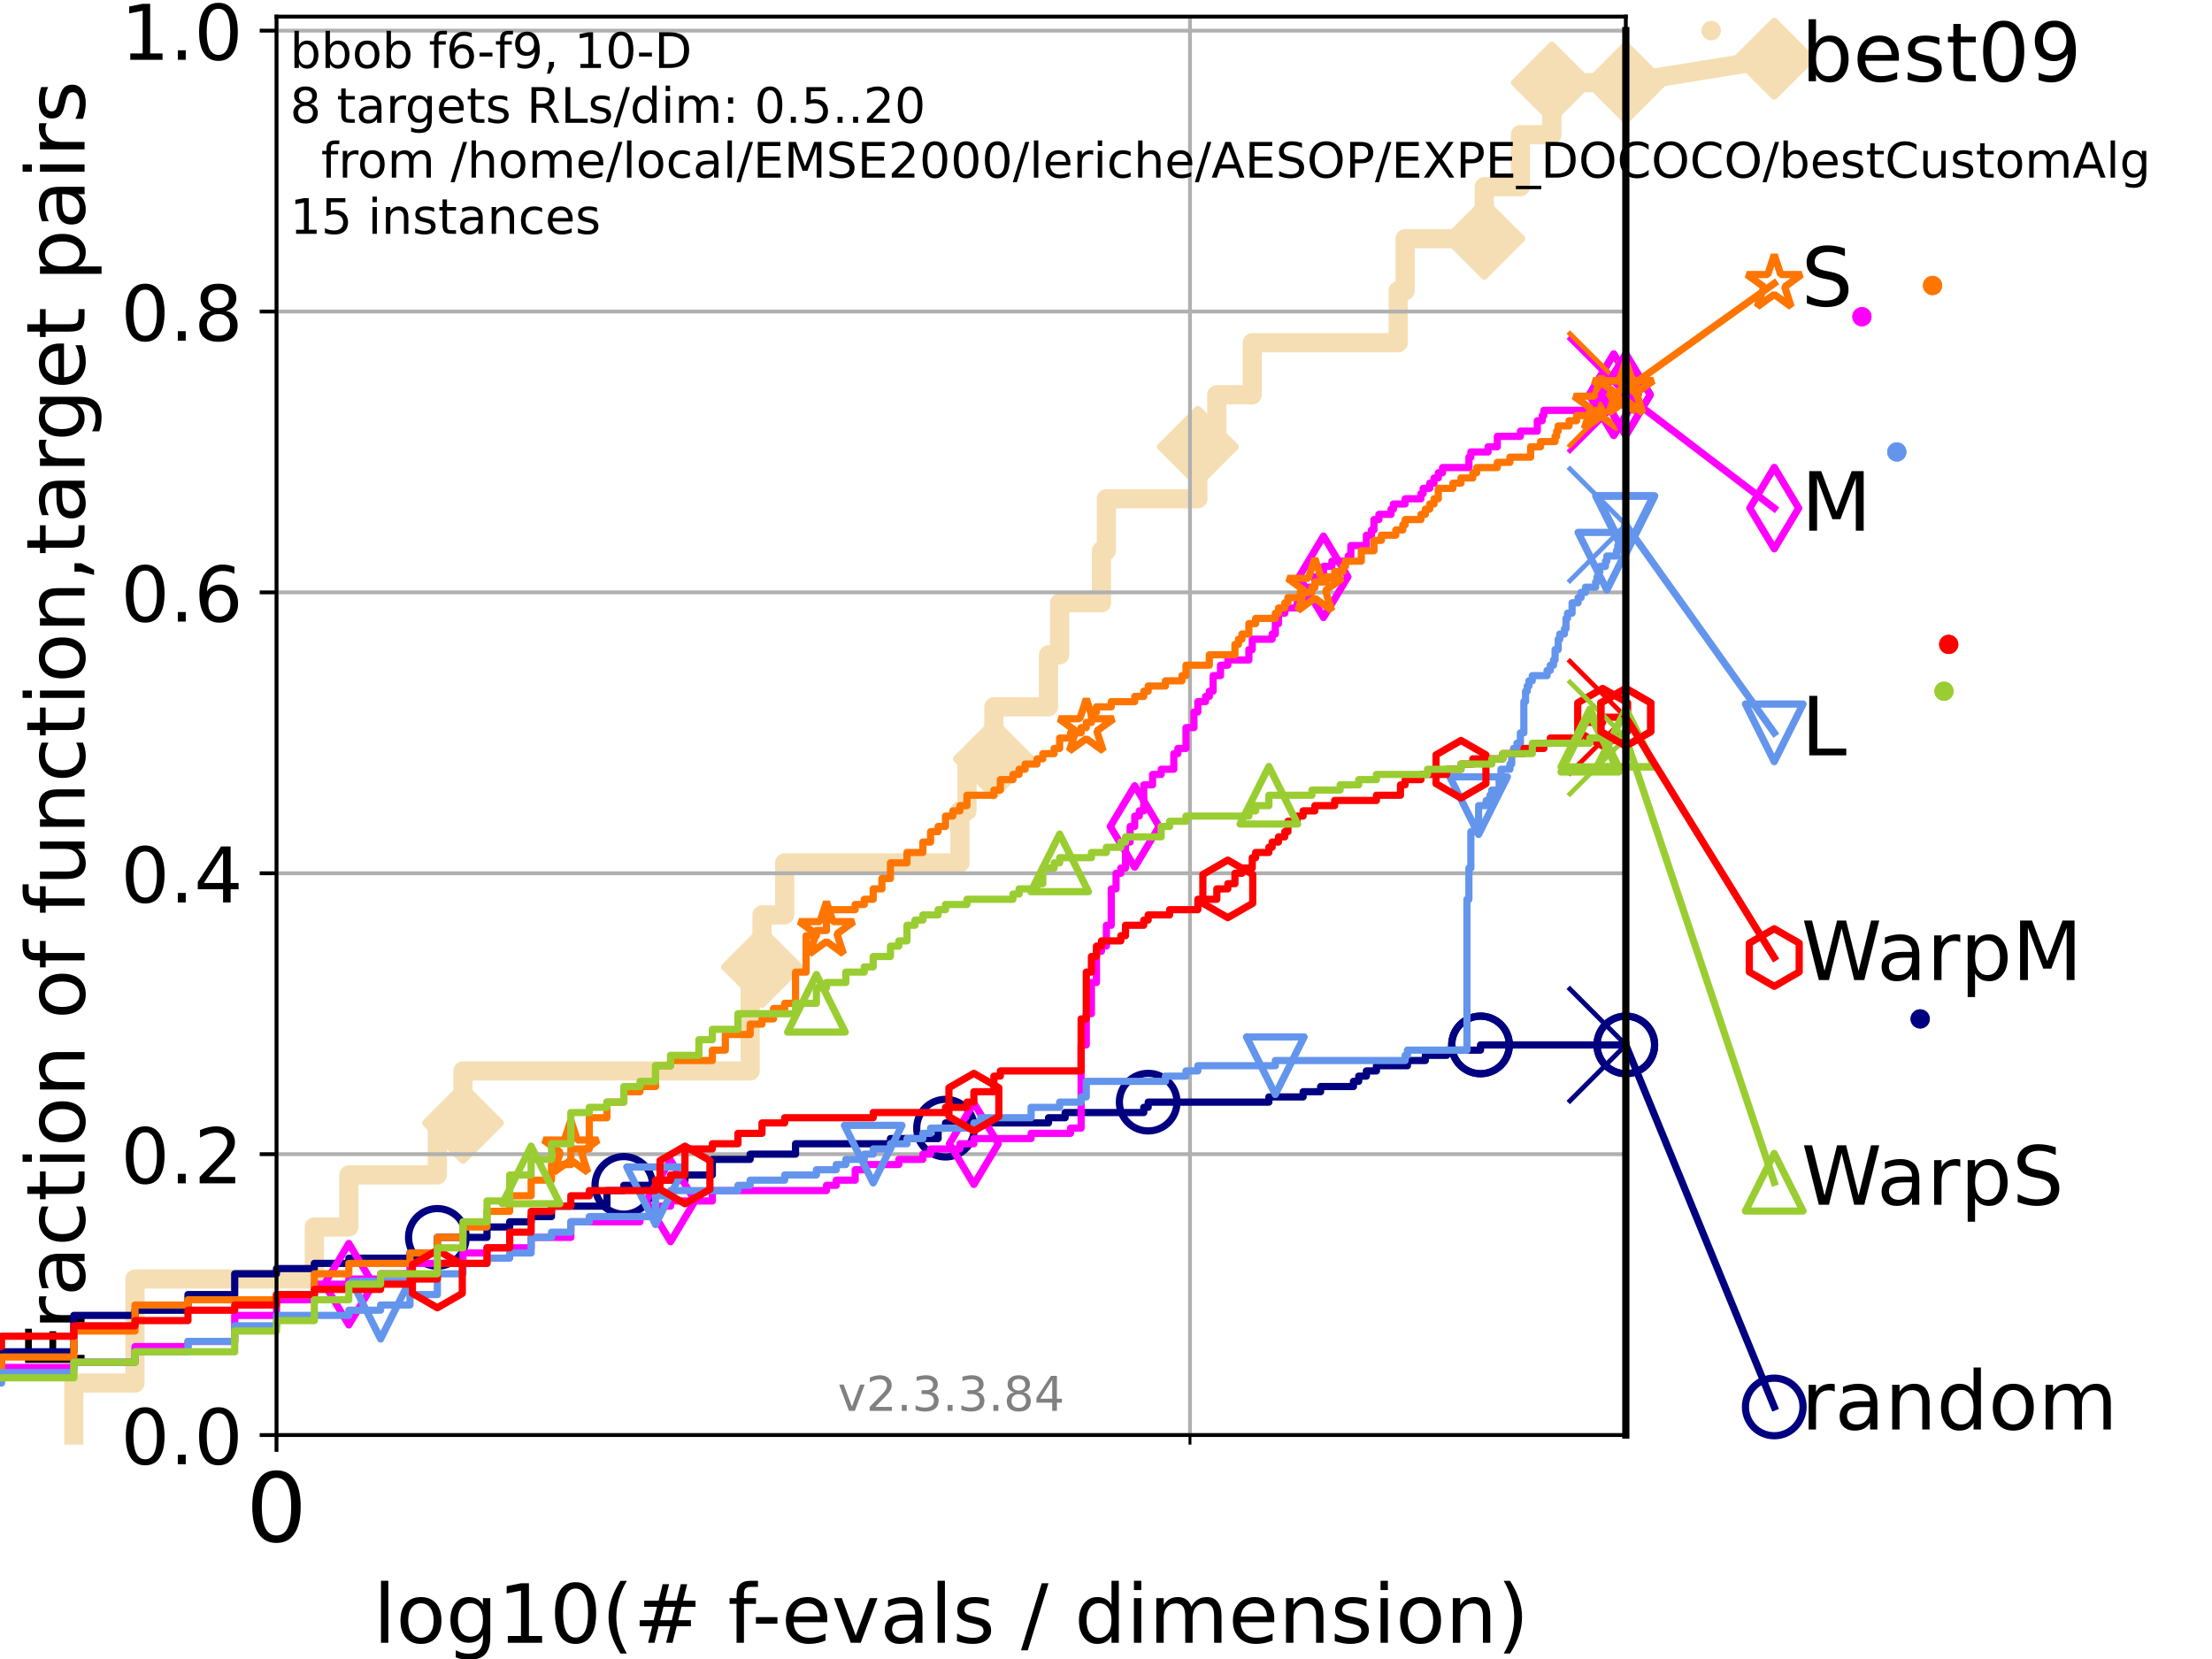 <?xml version="1.0" encoding="utf-8" standalone="no"?>
<!DOCTYPE svg PUBLIC "-//W3C//DTD SVG 1.1//EN"
  "http://www.w3.org/Graphics/SVG/1.1/DTD/svg11.dtd">
<!-- Created with matplotlib (https://matplotlib.org/) -->
<svg height="345.6pt" version="1.1" viewBox="0 0 460.8 345.6" width="460.8pt" xmlns="http://www.w3.org/2000/svg" xmlns:xlink="http://www.w3.org/1999/xlink">
 <defs>
  <style type="text/css">*{stroke-linecap:butt;stroke-linejoin:round;}</style>
 </defs>
 <g id="figure_1">
  <g id="patch_1">
   <path d="M 0 345.6 
L 460.8 345.6 
L 460.8 0 
L 0 0 
z
" style="fill:#ffffff;"/>
  </g>
  <g id="axes_1">
   <g id="patch_2">
    <path d="M 57.6 298.944 
L 338.688 298.944 
L 338.688 3.456 
L 57.6 3.456 
z
" style="fill:#ffffff;"/>
   </g>
   <g id="line2d_1">
    <path d="M 15.383 298.944 
L 15.383 288.108 
L 28.123 288.108 
L 28.123 266.437 
L 65.477 266.437 
L 65.477 255.601 
L 72.668 255.601 
L 72.668 244.766 
L 91.109 244.766 
L 91.109 233.93 
L 96.443 233.93 
L 96.443 223.094 
L 156.27 223.094 
L 156.27 201.423 
L 158.737 201.423 
L 158.737 190.588 
L 163.461 190.588 
L 163.461 179.752 
L 199.976 179.752 
L 199.976 168.916 
L 201.439 168.916 
L 201.439 158.081 
L 207.044 158.081 
L 207.044 147.245 
L 218.417 147.245 
L 218.417 136.409 
L 220.746 136.409 
L 220.746 125.574 
L 229.453 125.574 
L 229.453 114.738 
L 230.48 114.738 
L 230.48 103.902 
L 249.531 103.902 
L 249.531 93.067 
L 253.486 93.067 
L 253.486 82.231 
L 260.87 82.231 
L 260.87 71.395 
L 291.26 71.395 
L 291.26 60.56 
L 292.714 60.56 
L 292.714 49.724 
L 309.211 49.724 
L 309.211 38.889 
L 316.729 38.889 
L 316.729 28.053 
L 323.289 28.053 
L 323.289 17.217 
L 338.688 17.217 
" style="fill:none;stroke:#f5deb3;stroke-linecap:square;stroke-width:4;"/>
   </g>
   <g id="line2d_2">
    <defs>
     <path d="M -0 7.778 
L 7.778 0 
L 0 -7.778 
L -7.778 -0 
z
" id="me130362fa8" style="stroke:#f5deb3;stroke-linejoin:miter;stroke-width:1.5;"/>
    </defs>
    <g>
     <use style="fill:#f5deb3;stroke:#f5deb3;stroke-linejoin:miter;stroke-width:1.5;" x="96.443" xlink:href="#me130362fa8" y="233.93"/>
     <use style="fill:#f5deb3;stroke:#f5deb3;stroke-linejoin:miter;stroke-width:1.5;" x="158.737" xlink:href="#me130362fa8" y="201.423"/>
     <use style="fill:#f5deb3;stroke:#f5deb3;stroke-linejoin:miter;stroke-width:1.5;" x="207.044" xlink:href="#me130362fa8" y="158.081"/>
     <use style="fill:#f5deb3;stroke:#f5deb3;stroke-linejoin:miter;stroke-width:1.5;" x="249.531" xlink:href="#me130362fa8" y="93.067"/>
     <use style="fill:#f5deb3;stroke:#f5deb3;stroke-linejoin:miter;stroke-width:1.5;" x="309.211" xlink:href="#me130362fa8" y="49.724"/>
     <use style="fill:#f5deb3;stroke:#f5deb3;stroke-linejoin:miter;stroke-width:1.5;" x="323.289" xlink:href="#me130362fa8" y="17.217"/>
     <use style="fill:#f5deb3;stroke:#f5deb3;stroke-linejoin:miter;stroke-width:1.5;" x="338.688" xlink:href="#me130362fa8" y="17.217"/>
    </g>
   </g>
   <g id="line2d_3">
    <path style="fill:none;stroke:#f5deb3;stroke-linecap:square;stroke-width:4;"/>
    <g/>
   </g>
   <g id="line2d_4">
    <path d="M 338.688 17.217 
L 369.608 12.233 
" style="fill:none;stroke:#f5deb3;stroke-linecap:square;stroke-width:4;"/>
    <g>
     <use style="fill:#f5deb3;stroke:#f5deb3;stroke-linejoin:miter;stroke-width:1.5;" x="338.688" xlink:href="#me130362fa8" y="17.217"/>
     <use style="fill:#f5deb3;stroke:#f5deb3;stroke-linejoin:miter;stroke-width:1.5;" x="369.608" xlink:href="#me130362fa8" y="12.233"/>
    </g>
   </g>
   <g id="matplotlib.axis_1">
    <g id="xtick_1">
     <g id="line2d_5">
      <path clip-path="url(#p177aab3209)" d="M 57.6 298.944 
L 57.6 3.456 
" style="fill:none;stroke:#b0b0b0;stroke-linecap:square;stroke-width:0.8;"/>
     </g>
     <g id="line2d_6">
      <defs>
       <path d="M 0 0 
L 0 3.5 
" id="m5d512d113d" style="stroke:#000000;stroke-width:0.8;"/>
      </defs>
      <g>
       <use style="stroke:#000000;stroke-width:0.8;" x="57.6" xlink:href="#m5d512d113d" y="298.944"/>
      </g>
     </g>
     <g id="text_1">
      <!-- 0 -->
      <g transform="translate(51.237 321.141)scale(0.2 -0.2)">
       <defs>
        <path d="M 31.781 66.406 
Q 24.172 66.406 20.328 58.906 
Q 16.5 51.422 16.5 36.375 
Q 16.5 21.391 20.328 13.891 
Q 24.172 6.391 31.781 6.391 
Q 39.453 6.391 43.281 13.891 
Q 47.125 21.391 47.125 36.375 
Q 47.125 51.422 43.281 58.906 
Q 39.453 66.406 31.781 66.406 
z
M 31.781 74.219 
Q 44.047 74.219 50.516 64.516 
Q 56.984 54.828 56.984 36.375 
Q 56.984 17.969 50.516 8.266 
Q 44.047 -1.422 31.781 -1.422 
Q 19.531 -1.422 13.062 8.266 
Q 6.594 17.969 6.594 36.375 
Q 6.594 54.828 13.062 64.516 
Q 19.531 74.219 31.781 74.219 
z
" id="DejaVuSans-48"/>
       </defs>
       <use xlink:href="#DejaVuSans-48"/>
      </g>
     </g>
    </g>
    <g id="xtick_2">
     <g id="line2d_7">
      <path clip-path="url(#p177aab3209)" d="M 247.894 298.944 
L 247.894 3.456 
" style="fill:none;stroke:#b0b0b0;stroke-linecap:square;stroke-width:0.8;"/>
     </g>
     <g id="line2d_8">
      <defs>
       <path d="M 0 0 
L 0 2 
" id="m51d9d28421" style="stroke:#000000;stroke-width:0.6;"/>
      </defs>
      <g>
       <use style="stroke:#000000;stroke-width:0.6;" x="247.894" xlink:href="#m51d9d28421" y="298.944"/>
      </g>
     </g>
    </g>
    <g id="text_2">
     <!-- log10(# f-evals / dimension) -->
     <g transform="translate(77.764 342.218)scale(0.17 -0.17)">
      <defs>
       <path d="M 9.422 75.984 
L 18.406 75.984 
L 18.406 0 
L 9.422 0 
z
" id="DejaVuSans-108"/>
       <path d="M 30.609 48.391 
Q 23.391 48.391 19.188 42.75 
Q 14.984 37.109 14.984 27.297 
Q 14.984 17.484 19.156 11.844 
Q 23.344 6.203 30.609 6.203 
Q 37.797 6.203 41.984 11.859 
Q 46.188 17.531 46.188 27.297 
Q 46.188 37.016 41.984 42.703 
Q 37.797 48.391 30.609 48.391 
z
M 30.609 56 
Q 42.328 56 49.016 48.375 
Q 55.719 40.766 55.719 27.297 
Q 55.719 13.875 49.016 6.219 
Q 42.328 -1.422 30.609 -1.422 
Q 18.844 -1.422 12.172 6.219 
Q 5.516 13.875 5.516 27.297 
Q 5.516 40.766 12.172 48.375 
Q 18.844 56 30.609 56 
z
" id="DejaVuSans-111"/>
       <path d="M 45.406 27.984 
Q 45.406 37.75 41.375 43.109 
Q 37.359 48.484 30.078 48.484 
Q 22.859 48.484 18.828 43.109 
Q 14.797 37.75 14.797 27.984 
Q 14.797 18.266 18.828 12.891 
Q 22.859 7.516 30.078 7.516 
Q 37.359 7.516 41.375 12.891 
Q 45.406 18.266 45.406 27.984 
z
M 54.391 6.781 
Q 54.391 -7.172 48.188 -13.984 
Q 42 -20.797 29.203 -20.797 
Q 24.469 -20.797 20.266 -20.094 
Q 16.062 -19.391 12.109 -17.922 
L 12.109 -9.188 
Q 16.062 -11.328 19.922 -12.344 
Q 23.781 -13.375 27.781 -13.375 
Q 36.625 -13.375 41.016 -8.766 
Q 45.406 -4.156 45.406 5.172 
L 45.406 9.625 
Q 42.625 4.781 38.281 2.391 
Q 33.938 0 27.875 0 
Q 17.828 0 11.672 7.656 
Q 5.516 15.328 5.516 27.984 
Q 5.516 40.672 11.672 48.328 
Q 17.828 56 27.875 56 
Q 33.938 56 38.281 53.609 
Q 42.625 51.219 45.406 46.391 
L 45.406 54.688 
L 54.391 54.688 
z
" id="DejaVuSans-103"/>
       <path d="M 12.406 8.297 
L 28.516 8.297 
L 28.516 63.922 
L 10.984 60.406 
L 10.984 69.391 
L 28.422 72.906 
L 38.281 72.906 
L 38.281 8.297 
L 54.391 8.297 
L 54.391 0 
L 12.406 0 
z
" id="DejaVuSans-49"/>
       <path d="M 31 75.875 
Q 24.469 64.656 21.281 53.656 
Q 18.109 42.672 18.109 31.391 
Q 18.109 20.125 21.312 9.062 
Q 24.516 -2 31 -13.188 
L 23.188 -13.188 
Q 15.875 -1.703 12.234 9.375 
Q 8.594 20.453 8.594 31.391 
Q 8.594 42.281 12.203 53.312 
Q 15.828 64.359 23.188 75.875 
z
" id="DejaVuSans-40"/>
       <path d="M 51.125 44 
L 36.922 44 
L 32.812 27.688 
L 47.125 27.688 
z
M 43.797 71.781 
L 38.719 51.516 
L 52.984 51.516 
L 58.109 71.781 
L 65.922 71.781 
L 60.891 51.516 
L 76.125 51.516 
L 76.125 44 
L 58.984 44 
L 54.984 27.688 
L 70.516 27.688 
L 70.516 20.219 
L 53.078 20.219 
L 48 0 
L 40.188 0 
L 45.219 20.219 
L 30.906 20.219 
L 25.875 0 
L 18.016 0 
L 23.094 20.219 
L 7.719 20.219 
L 7.719 27.688 
L 24.906 27.688 
L 29 44 
L 13.281 44 
L 13.281 51.516 
L 30.906 51.516 
L 35.891 71.781 
z
" id="DejaVuSans-35"/>
       <path id="DejaVuSans-32"/>
       <path d="M 37.109 75.984 
L 37.109 68.5 
L 28.516 68.5 
Q 23.688 68.5 21.797 66.547 
Q 19.922 64.594 19.922 59.516 
L 19.922 54.688 
L 34.719 54.688 
L 34.719 47.703 
L 19.922 47.703 
L 19.922 0 
L 10.891 0 
L 10.891 47.703 
L 2.297 47.703 
L 2.297 54.688 
L 10.891 54.688 
L 10.891 58.5 
Q 10.891 67.625 15.141 71.797 
Q 19.391 75.984 28.609 75.984 
z
" id="DejaVuSans-102"/>
       <path d="M 4.891 31.391 
L 31.203 31.391 
L 31.203 23.391 
L 4.891 23.391 
z
" id="DejaVuSans-45"/>
       <path d="M 56.203 29.594 
L 56.203 25.203 
L 14.891 25.203 
Q 15.484 15.922 20.484 11.062 
Q 25.484 6.203 34.422 6.203 
Q 39.594 6.203 44.453 7.469 
Q 49.312 8.734 54.109 11.281 
L 54.109 2.781 
Q 49.266 0.734 44.188 -0.344 
Q 39.109 -1.422 33.891 -1.422 
Q 20.797 -1.422 13.156 6.188 
Q 5.516 13.812 5.516 26.812 
Q 5.516 40.234 12.766 48.109 
Q 20.016 56 32.328 56 
Q 43.359 56 49.781 48.891 
Q 56.203 41.797 56.203 29.594 
z
M 47.219 32.234 
Q 47.125 39.594 43.094 43.984 
Q 39.062 48.391 32.422 48.391 
Q 24.906 48.391 20.391 44.141 
Q 15.875 39.891 15.188 32.172 
z
" id="DejaVuSans-101"/>
       <path d="M 2.984 54.688 
L 12.5 54.688 
L 29.594 8.797 
L 46.688 54.688 
L 56.203 54.688 
L 35.688 0 
L 23.484 0 
z
" id="DejaVuSans-118"/>
       <path d="M 34.281 27.484 
Q 23.391 27.484 19.188 25 
Q 14.984 22.516 14.984 16.5 
Q 14.984 11.719 18.141 8.906 
Q 21.297 6.109 26.703 6.109 
Q 34.188 6.109 38.703 11.406 
Q 43.219 16.703 43.219 25.484 
L 43.219 27.484 
z
M 52.203 31.203 
L 52.203 0 
L 43.219 0 
L 43.219 8.297 
Q 40.141 3.328 35.547 0.953 
Q 30.953 -1.422 24.312 -1.422 
Q 15.922 -1.422 10.953 3.297 
Q 6 8.016 6 15.922 
Q 6 25.141 12.172 29.828 
Q 18.359 34.516 30.609 34.516 
L 43.219 34.516 
L 43.219 35.406 
Q 43.219 41.609 39.141 45 
Q 35.062 48.391 27.688 48.391 
Q 23 48.391 18.547 47.266 
Q 14.109 46.141 10.016 43.891 
L 10.016 52.203 
Q 14.938 54.109 19.578 55.047 
Q 24.219 56 28.609 56 
Q 40.484 56 46.344 49.844 
Q 52.203 43.703 52.203 31.203 
z
" id="DejaVuSans-97"/>
       <path d="M 44.281 53.078 
L 44.281 44.578 
Q 40.484 46.531 36.375 47.5 
Q 32.281 48.484 27.875 48.484 
Q 21.188 48.484 17.844 46.438 
Q 14.5 44.391 14.5 40.281 
Q 14.5 37.156 16.891 35.375 
Q 19.281 33.594 26.516 31.984 
L 29.594 31.297 
Q 39.156 29.25 43.188 25.516 
Q 47.219 21.781 47.219 15.094 
Q 47.219 7.469 41.188 3.016 
Q 35.156 -1.422 24.609 -1.422 
Q 20.219 -1.422 15.453 -0.562 
Q 10.688 0.297 5.422 2 
L 5.422 11.281 
Q 10.406 8.688 15.234 7.391 
Q 20.062 6.109 24.812 6.109 
Q 31.156 6.109 34.562 8.281 
Q 37.984 10.453 37.984 14.406 
Q 37.984 18.062 35.516 20.016 
Q 33.062 21.969 24.703 23.781 
L 21.578 24.516 
Q 13.234 26.266 9.516 29.906 
Q 5.812 33.547 5.812 39.891 
Q 5.812 47.609 11.281 51.797 
Q 16.75 56 26.812 56 
Q 31.781 56 36.172 55.266 
Q 40.578 54.547 44.281 53.078 
z
" id="DejaVuSans-115"/>
       <path d="M 25.391 72.906 
L 33.688 72.906 
L 8.297 -9.281 
L 0 -9.281 
z
" id="DejaVuSans-47"/>
       <path d="M 45.406 46.391 
L 45.406 75.984 
L 54.391 75.984 
L 54.391 0 
L 45.406 0 
L 45.406 8.203 
Q 42.578 3.328 38.25 0.953 
Q 33.938 -1.422 27.875 -1.422 
Q 17.969 -1.422 11.734 6.484 
Q 5.516 14.406 5.516 27.297 
Q 5.516 40.188 11.734 48.094 
Q 17.969 56 27.875 56 
Q 33.938 56 38.25 53.625 
Q 42.578 51.266 45.406 46.391 
z
M 14.797 27.297 
Q 14.797 17.391 18.875 11.75 
Q 22.953 6.109 30.078 6.109 
Q 37.203 6.109 41.297 11.75 
Q 45.406 17.391 45.406 27.297 
Q 45.406 37.203 41.297 42.844 
Q 37.203 48.484 30.078 48.484 
Q 22.953 48.484 18.875 42.844 
Q 14.797 37.203 14.797 27.297 
z
" id="DejaVuSans-100"/>
       <path d="M 9.422 54.688 
L 18.406 54.688 
L 18.406 0 
L 9.422 0 
z
M 9.422 75.984 
L 18.406 75.984 
L 18.406 64.594 
L 9.422 64.594 
z
" id="DejaVuSans-105"/>
       <path d="M 52 44.188 
Q 55.375 50.25 60.062 53.125 
Q 64.75 56 71.094 56 
Q 79.641 56 84.281 50.016 
Q 88.922 44.047 88.922 33.016 
L 88.922 0 
L 79.891 0 
L 79.891 32.719 
Q 79.891 40.578 77.094 44.375 
Q 74.312 48.188 68.609 48.188 
Q 61.625 48.188 57.562 43.547 
Q 53.516 38.922 53.516 30.906 
L 53.516 0 
L 44.484 0 
L 44.484 32.719 
Q 44.484 40.625 41.703 44.406 
Q 38.922 48.188 33.109 48.188 
Q 26.219 48.188 22.156 43.531 
Q 18.109 38.875 18.109 30.906 
L 18.109 0 
L 9.078 0 
L 9.078 54.688 
L 18.109 54.688 
L 18.109 46.188 
Q 21.188 51.219 25.484 53.609 
Q 29.781 56 35.688 56 
Q 41.656 56 45.828 52.969 
Q 50 49.953 52 44.188 
z
" id="DejaVuSans-109"/>
       <path d="M 54.891 33.016 
L 54.891 0 
L 45.906 0 
L 45.906 32.719 
Q 45.906 40.484 42.875 44.328 
Q 39.844 48.188 33.797 48.188 
Q 26.516 48.188 22.312 43.547 
Q 18.109 38.922 18.109 30.906 
L 18.109 0 
L 9.078 0 
L 9.078 54.688 
L 18.109 54.688 
L 18.109 46.188 
Q 21.344 51.125 25.703 53.562 
Q 30.078 56 35.797 56 
Q 45.219 56 50.047 50.172 
Q 54.891 44.344 54.891 33.016 
z
" id="DejaVuSans-110"/>
       <path d="M 8.016 75.875 
L 15.828 75.875 
Q 23.141 64.359 26.781 53.312 
Q 30.422 42.281 30.422 31.391 
Q 30.422 20.453 26.781 9.375 
Q 23.141 -1.703 15.828 -13.188 
L 8.016 -13.188 
Q 14.5 -2 17.703 9.062 
Q 20.906 20.125 20.906 31.391 
Q 20.906 42.672 17.703 53.656 
Q 14.5 64.656 8.016 75.875 
z
" id="DejaVuSans-41"/>
      </defs>
      <use xlink:href="#DejaVuSans-108"/>
      <use x="27.783" xlink:href="#DejaVuSans-111"/>
      <use x="88.965" xlink:href="#DejaVuSans-103"/>
      <use x="152.441" xlink:href="#DejaVuSans-49"/>
      <use x="216.064" xlink:href="#DejaVuSans-48"/>
      <use x="279.688" xlink:href="#DejaVuSans-40"/>
      <use x="318.701" xlink:href="#DejaVuSans-35"/>
      <use x="402.49" xlink:href="#DejaVuSans-32"/>
      <use x="434.277" xlink:href="#DejaVuSans-102"/>
      <use x="463.982" xlink:href="#DejaVuSans-45"/>
      <use x="500.066" xlink:href="#DejaVuSans-101"/>
      <use x="561.59" xlink:href="#DejaVuSans-118"/>
      <use x="620.77" xlink:href="#DejaVuSans-97"/>
      <use x="682.049" xlink:href="#DejaVuSans-108"/>
      <use x="709.832" xlink:href="#DejaVuSans-115"/>
      <use x="761.932" xlink:href="#DejaVuSans-32"/>
      <use x="793.719" xlink:href="#DejaVuSans-47"/>
      <use x="827.41" xlink:href="#DejaVuSans-32"/>
      <use x="859.197" xlink:href="#DejaVuSans-100"/>
      <use x="922.674" xlink:href="#DejaVuSans-105"/>
      <use x="950.457" xlink:href="#DejaVuSans-109"/>
      <use x="1047.869" xlink:href="#DejaVuSans-101"/>
      <use x="1109.393" xlink:href="#DejaVuSans-110"/>
      <use x="1172.771" xlink:href="#DejaVuSans-115"/>
      <use x="1224.871" xlink:href="#DejaVuSans-105"/>
      <use x="1252.654" xlink:href="#DejaVuSans-111"/>
      <use x="1313.836" xlink:href="#DejaVuSans-110"/>
      <use x="1377.215" xlink:href="#DejaVuSans-41"/>
     </g>
    </g>
   </g>
   <g id="matplotlib.axis_2">
    <g id="ytick_1">
     <g id="line2d_9">
      <path clip-path="url(#p177aab3209)" d="M 57.6 298.944 
L 338.688 298.944 
" style="fill:none;stroke:#b0b0b0;stroke-linecap:square;stroke-width:0.8;"/>
     </g>
     <g id="line2d_10">
      <defs>
       <path d="M 0 0 
L -3.5 0 
" id="m37baa850bb" style="stroke:#000000;stroke-width:0.8;"/>
      </defs>
      <g>
       <use style="stroke:#000000;stroke-width:0.8;" x="57.6" xlink:href="#m37baa850bb" y="298.944"/>
      </g>
     </g>
     <g id="text_3">
      <!-- 0.0 -->
      <g transform="translate(25.155 305.023)scale(0.16 -0.16)">
       <defs>
        <path d="M 10.688 12.406 
L 21 12.406 
L 21 0 
L 10.688 0 
z
" id="DejaVuSans-46"/>
       </defs>
       <use xlink:href="#DejaVuSans-48"/>
       <use x="63.623" xlink:href="#DejaVuSans-46"/>
       <use x="95.41" xlink:href="#DejaVuSans-48"/>
      </g>
     </g>
    </g>
    <g id="ytick_2">
     <g id="line2d_11">
      <path clip-path="url(#p177aab3209)" d="M 57.6 240.432 
L 338.688 240.432 
" style="fill:none;stroke:#b0b0b0;stroke-linecap:square;stroke-width:0.8;"/>
     </g>
     <g id="line2d_12">
      <g>
       <use style="stroke:#000000;stroke-width:0.8;" x="57.6" xlink:href="#m37baa850bb" y="240.432"/>
      </g>
     </g>
     <g id="text_4">
      <!-- 0.2 -->
      <g transform="translate(25.155 246.51)scale(0.16 -0.16)">
       <defs>
        <path d="M 19.188 8.297 
L 53.609 8.297 
L 53.609 0 
L 7.328 0 
L 7.328 8.297 
Q 12.938 14.109 22.625 23.891 
Q 32.328 33.688 34.812 36.531 
Q 39.547 41.844 41.422 45.531 
Q 43.312 49.219 43.312 52.781 
Q 43.312 58.594 39.234 62.25 
Q 35.156 65.922 28.609 65.922 
Q 23.969 65.922 18.812 64.312 
Q 13.672 62.703 7.812 59.422 
L 7.812 69.391 
Q 13.766 71.781 18.938 73 
Q 24.125 74.219 28.422 74.219 
Q 39.75 74.219 46.484 68.547 
Q 53.219 62.891 53.219 53.422 
Q 53.219 48.922 51.531 44.891 
Q 49.859 40.875 45.406 35.406 
Q 44.188 33.984 37.641 27.219 
Q 31.109 20.453 19.188 8.297 
z
" id="DejaVuSans-50"/>
       </defs>
       <use xlink:href="#DejaVuSans-48"/>
       <use x="63.623" xlink:href="#DejaVuSans-46"/>
       <use x="95.41" xlink:href="#DejaVuSans-50"/>
      </g>
     </g>
    </g>
    <g id="ytick_3">
     <g id="line2d_13">
      <path clip-path="url(#p177aab3209)" d="M 57.6 181.919 
L 338.688 181.919 
" style="fill:none;stroke:#b0b0b0;stroke-linecap:square;stroke-width:0.8;"/>
     </g>
     <g id="line2d_14">
      <g>
       <use style="stroke:#000000;stroke-width:0.8;" x="57.6" xlink:href="#m37baa850bb" y="181.919"/>
      </g>
     </g>
     <g id="text_5">
      <!-- 0.4 -->
      <g transform="translate(25.155 187.998)scale(0.16 -0.16)">
       <defs>
        <path d="M 37.797 64.312 
L 12.891 25.391 
L 37.797 25.391 
z
M 35.203 72.906 
L 47.609 72.906 
L 47.609 25.391 
L 58.016 25.391 
L 58.016 17.188 
L 47.609 17.188 
L 47.609 0 
L 37.797 0 
L 37.797 17.188 
L 4.891 17.188 
L 4.891 26.703 
z
" id="DejaVuSans-52"/>
       </defs>
       <use xlink:href="#DejaVuSans-48"/>
       <use x="63.623" xlink:href="#DejaVuSans-46"/>
       <use x="95.41" xlink:href="#DejaVuSans-52"/>
      </g>
     </g>
    </g>
    <g id="ytick_4">
     <g id="line2d_15">
      <path clip-path="url(#p177aab3209)" d="M 57.6 123.407 
L 338.688 123.407 
" style="fill:none;stroke:#b0b0b0;stroke-linecap:square;stroke-width:0.8;"/>
     </g>
     <g id="line2d_16">
      <g>
       <use style="stroke:#000000;stroke-width:0.8;" x="57.6" xlink:href="#m37baa850bb" y="123.407"/>
      </g>
     </g>
     <g id="text_6">
      <!-- 0.6 -->
      <g transform="translate(25.155 129.485)scale(0.16 -0.16)">
       <defs>
        <path d="M 33.016 40.375 
Q 26.375 40.375 22.484 35.828 
Q 18.609 31.297 18.609 23.391 
Q 18.609 15.531 22.484 10.953 
Q 26.375 6.391 33.016 6.391 
Q 39.656 6.391 43.531 10.953 
Q 47.406 15.531 47.406 23.391 
Q 47.406 31.297 43.531 35.828 
Q 39.656 40.375 33.016 40.375 
z
M 52.594 71.297 
L 52.594 62.312 
Q 48.875 64.062 45.094 64.984 
Q 41.312 65.922 37.594 65.922 
Q 27.828 65.922 22.672 59.328 
Q 17.531 52.734 16.797 39.406 
Q 19.672 43.656 24.016 45.922 
Q 28.375 48.188 33.594 48.188 
Q 44.578 48.188 50.953 41.516 
Q 57.328 34.859 57.328 23.391 
Q 57.328 12.156 50.688 5.359 
Q 44.047 -1.422 33.016 -1.422 
Q 20.359 -1.422 13.672 8.266 
Q 6.984 17.969 6.984 36.375 
Q 6.984 53.656 15.188 63.938 
Q 23.391 74.219 37.203 74.219 
Q 40.922 74.219 44.703 73.484 
Q 48.484 72.75 52.594 71.297 
z
" id="DejaVuSans-54"/>
       </defs>
       <use xlink:href="#DejaVuSans-48"/>
       <use x="63.623" xlink:href="#DejaVuSans-46"/>
       <use x="95.41" xlink:href="#DejaVuSans-54"/>
      </g>
     </g>
    </g>
    <g id="ytick_5">
     <g id="line2d_17">
      <path clip-path="url(#p177aab3209)" d="M 57.6 64.894 
L 338.688 64.894 
" style="fill:none;stroke:#b0b0b0;stroke-linecap:square;stroke-width:0.8;"/>
     </g>
     <g id="line2d_18">
      <g>
       <use style="stroke:#000000;stroke-width:0.8;" x="57.6" xlink:href="#m37baa850bb" y="64.894"/>
      </g>
     </g>
     <g id="text_7">
      <!-- 0.8 -->
      <g transform="translate(25.155 70.973)scale(0.16 -0.16)">
       <defs>
        <path d="M 31.781 34.625 
Q 24.75 34.625 20.719 30.859 
Q 16.703 27.094 16.703 20.516 
Q 16.703 13.922 20.719 10.156 
Q 24.75 6.391 31.781 6.391 
Q 38.812 6.391 42.859 10.172 
Q 46.922 13.969 46.922 20.516 
Q 46.922 27.094 42.891 30.859 
Q 38.875 34.625 31.781 34.625 
z
M 21.922 38.812 
Q 15.578 40.375 12.031 44.719 
Q 8.5 49.078 8.5 55.328 
Q 8.5 64.062 14.719 69.141 
Q 20.953 74.219 31.781 74.219 
Q 42.672 74.219 48.875 69.141 
Q 55.078 64.062 55.078 55.328 
Q 55.078 49.078 51.531 44.719 
Q 48 40.375 41.703 38.812 
Q 48.828 37.156 52.797 32.312 
Q 56.781 27.484 56.781 20.516 
Q 56.781 9.906 50.312 4.234 
Q 43.844 -1.422 31.781 -1.422 
Q 19.734 -1.422 13.25 4.234 
Q 6.781 9.906 6.781 20.516 
Q 6.781 27.484 10.781 32.312 
Q 14.797 37.156 21.922 38.812 
z
M 18.312 54.391 
Q 18.312 48.734 21.844 45.562 
Q 25.391 42.391 31.781 42.391 
Q 38.141 42.391 41.719 45.562 
Q 45.312 48.734 45.312 54.391 
Q 45.312 60.062 41.719 63.234 
Q 38.141 66.406 31.781 66.406 
Q 25.391 66.406 21.844 63.234 
Q 18.312 60.062 18.312 54.391 
z
" id="DejaVuSans-56"/>
       </defs>
       <use xlink:href="#DejaVuSans-48"/>
       <use x="63.623" xlink:href="#DejaVuSans-46"/>
       <use x="95.41" xlink:href="#DejaVuSans-56"/>
      </g>
     </g>
    </g>
    <g id="ytick_6">
     <g id="line2d_19">
      <path clip-path="url(#p177aab3209)" d="M 57.6 6.382 
L 338.688 6.382 
" style="fill:none;stroke:#b0b0b0;stroke-linecap:square;stroke-width:0.8;"/>
     </g>
     <g id="line2d_20">
      <g>
       <use style="stroke:#000000;stroke-width:0.8;" x="57.6" xlink:href="#m37baa850bb" y="6.382"/>
      </g>
     </g>
     <g id="text_8">
      <!-- 1.0 -->
      <g transform="translate(25.155 12.46)scale(0.16 -0.16)">
       <use xlink:href="#DejaVuSans-49"/>
       <use x="63.623" xlink:href="#DejaVuSans-46"/>
       <use x="95.41" xlink:href="#DejaVuSans-48"/>
      </g>
     </g>
    </g>
    <g id="text_9">
     <!-- Fraction of function,target pairs -->
     <g transform="translate(17.62 285.585)rotate(-90)scale(0.17 -0.17)">
      <defs>
       <path d="M 9.812 72.906 
L 51.703 72.906 
L 51.703 64.594 
L 19.672 64.594 
L 19.672 43.109 
L 48.578 43.109 
L 48.578 34.812 
L 19.672 34.812 
L 19.672 0 
L 9.812 0 
z
" id="DejaVuSans-70"/>
       <path d="M 41.109 46.297 
Q 39.594 47.172 37.812 47.578 
Q 36.031 48 33.891 48 
Q 26.266 48 22.188 43.047 
Q 18.109 38.094 18.109 28.812 
L 18.109 0 
L 9.078 0 
L 9.078 54.688 
L 18.109 54.688 
L 18.109 46.188 
Q 20.953 51.172 25.484 53.578 
Q 30.031 56 36.531 56 
Q 37.453 56 38.578 55.875 
Q 39.703 55.766 41.062 55.516 
z
" id="DejaVuSans-114"/>
       <path d="M 48.781 52.594 
L 48.781 44.188 
Q 44.969 46.297 41.141 47.344 
Q 37.312 48.391 33.406 48.391 
Q 24.656 48.391 19.812 42.844 
Q 14.984 37.312 14.984 27.297 
Q 14.984 17.281 19.812 11.734 
Q 24.656 6.203 33.406 6.203 
Q 37.312 6.203 41.141 7.25 
Q 44.969 8.297 48.781 10.406 
L 48.781 2.094 
Q 45.016 0.344 40.984 -0.531 
Q 36.969 -1.422 32.422 -1.422 
Q 20.062 -1.422 12.781 6.344 
Q 5.516 14.109 5.516 27.297 
Q 5.516 40.672 12.859 48.328 
Q 20.219 56 33.016 56 
Q 37.156 56 41.109 55.141 
Q 45.062 54.297 48.781 52.594 
z
" id="DejaVuSans-99"/>
       <path d="M 18.312 70.219 
L 18.312 54.688 
L 36.812 54.688 
L 36.812 47.703 
L 18.312 47.703 
L 18.312 18.016 
Q 18.312 11.328 20.141 9.422 
Q 21.969 7.516 27.594 7.516 
L 36.812 7.516 
L 36.812 0 
L 27.594 0 
Q 17.188 0 13.234 3.875 
Q 9.281 7.766 9.281 18.016 
L 9.281 47.703 
L 2.688 47.703 
L 2.688 54.688 
L 9.281 54.688 
L 9.281 70.219 
z
" id="DejaVuSans-116"/>
       <path d="M 8.5 21.578 
L 8.5 54.688 
L 17.484 54.688 
L 17.484 21.922 
Q 17.484 14.156 20.5 10.266 
Q 23.531 6.391 29.594 6.391 
Q 36.859 6.391 41.078 11.031 
Q 45.312 15.672 45.312 23.688 
L 45.312 54.688 
L 54.297 54.688 
L 54.297 0 
L 45.312 0 
L 45.312 8.406 
Q 42.047 3.422 37.719 1 
Q 33.406 -1.422 27.688 -1.422 
Q 18.266 -1.422 13.375 4.438 
Q 8.5 10.297 8.5 21.578 
z
M 31.109 56 
z
" id="DejaVuSans-117"/>
       <path d="M 11.719 12.406 
L 22.016 12.406 
L 22.016 4 
L 14.016 -11.625 
L 7.719 -11.625 
L 11.719 4 
z
" id="DejaVuSans-44"/>
       <path d="M 18.109 8.203 
L 18.109 -20.797 
L 9.078 -20.797 
L 9.078 54.688 
L 18.109 54.688 
L 18.109 46.391 
Q 20.953 51.266 25.266 53.625 
Q 29.594 56 35.594 56 
Q 45.562 56 51.781 48.094 
Q 58.016 40.188 58.016 27.297 
Q 58.016 14.406 51.781 6.484 
Q 45.562 -1.422 35.594 -1.422 
Q 29.594 -1.422 25.266 0.953 
Q 20.953 3.328 18.109 8.203 
z
M 48.688 27.297 
Q 48.688 37.203 44.609 42.844 
Q 40.531 48.484 33.406 48.484 
Q 26.266 48.484 22.188 42.844 
Q 18.109 37.203 18.109 27.297 
Q 18.109 17.391 22.188 11.75 
Q 26.266 6.109 33.406 6.109 
Q 40.531 6.109 44.609 11.75 
Q 48.688 17.391 48.688 27.297 
z
" id="DejaVuSans-112"/>
      </defs>
      <use xlink:href="#DejaVuSans-70"/>
      <use x="50.27" xlink:href="#DejaVuSans-114"/>
      <use x="91.383" xlink:href="#DejaVuSans-97"/>
      <use x="152.662" xlink:href="#DejaVuSans-99"/>
      <use x="207.643" xlink:href="#DejaVuSans-116"/>
      <use x="246.852" xlink:href="#DejaVuSans-105"/>
      <use x="274.635" xlink:href="#DejaVuSans-111"/>
      <use x="335.816" xlink:href="#DejaVuSans-110"/>
      <use x="399.195" xlink:href="#DejaVuSans-32"/>
      <use x="430.982" xlink:href="#DejaVuSans-111"/>
      <use x="492.164" xlink:href="#DejaVuSans-102"/>
      <use x="527.369" xlink:href="#DejaVuSans-32"/>
      <use x="559.156" xlink:href="#DejaVuSans-102"/>
      <use x="594.361" xlink:href="#DejaVuSans-117"/>
      <use x="657.74" xlink:href="#DejaVuSans-110"/>
      <use x="721.119" xlink:href="#DejaVuSans-99"/>
      <use x="776.1" xlink:href="#DejaVuSans-116"/>
      <use x="815.309" xlink:href="#DejaVuSans-105"/>
      <use x="843.092" xlink:href="#DejaVuSans-111"/>
      <use x="904.273" xlink:href="#DejaVuSans-110"/>
      <use x="967.652" xlink:href="#DejaVuSans-44"/>
      <use x="999.439" xlink:href="#DejaVuSans-116"/>
      <use x="1038.648" xlink:href="#DejaVuSans-97"/>
      <use x="1099.928" xlink:href="#DejaVuSans-114"/>
      <use x="1139.291" xlink:href="#DejaVuSans-103"/>
      <use x="1202.768" xlink:href="#DejaVuSans-101"/>
      <use x="1264.291" xlink:href="#DejaVuSans-116"/>
      <use x="1303.5" xlink:href="#DejaVuSans-32"/>
      <use x="1335.287" xlink:href="#DejaVuSans-112"/>
      <use x="1398.764" xlink:href="#DejaVuSans-97"/>
      <use x="1460.043" xlink:href="#DejaVuSans-105"/>
      <use x="1487.826" xlink:href="#DejaVuSans-114"/>
      <use x="1528.939" xlink:href="#DejaVuSans-115"/>
     </g>
    </g>
   </g>
   <g id="line2d_21">
    <defs>
     <path d="M 0 1.5 
C 0.398 1.5 0.779 1.342 1.061 1.061 
C 1.342 0.779 1.5 0.398 1.5 0 
C 1.5 -0.398 1.342 -0.779 1.061 -1.061 
C 0.779 -1.342 0.398 -1.5 0 -1.5 
C -0.398 -1.5 -0.779 -1.342 -1.061 -1.061 
C -1.342 -0.779 -1.5 -0.398 -1.5 0 
C -1.5 0.398 -1.342 0.779 -1.061 1.061 
C -0.779 1.342 -0.398 1.5 0 1.5 
z
" id="m39a68ddc8a" style="stroke:#f5deb3;"/>
    </defs>
    <g>
     <use style="fill:#f5deb3;stroke:#f5deb3;" x="356.466" xlink:href="#m39a68ddc8a" y="6.382"/>
     <use style="fill:#f5deb3;stroke:#f5deb3;" x="356.466" xlink:href="#m39a68ddc8a" y="6.382"/>
    </g>
   </g>
   <g id="line2d_22">
    <defs>
     <path d="M 0 1.5 
C 0.398 1.5 0.779 1.342 1.061 1.061 
C 1.342 0.779 1.5 0.398 1.5 0 
C 1.5 -0.398 1.342 -0.779 1.061 -1.061 
C 0.779 -1.342 0.398 -1.5 0 -1.5 
C -0.398 -1.5 -0.779 -1.342 -1.061 -1.061 
C -1.342 -0.779 -1.5 -0.398 -1.5 0 
C -1.5 0.398 -1.342 0.779 -1.061 1.061 
C -0.779 1.342 -0.398 1.5 0 1.5 
z
" id="m700b611552" style="stroke:#000080;"/>
    </defs>
    <g>
     <use style="fill:#000080;stroke:#000080;" x="400.005" xlink:href="#m700b611552" y="212.259"/>
     <use style="fill:#000080;stroke:#000080;" x="400.005" xlink:href="#m700b611552" y="212.259"/>
    </g>
   </g>
   <g id="line2d_23">
    <path d="M -1 285.941 
L 0.316 285.941 
L 0.316 281.607 
L 15.383 281.607 
L 15.383 274.022 
L 28.123 274.022 
L 28.123 272.938 
L 39.159 272.938 
L 39.159 269.688 
L 48.893 269.688 
L 48.893 265.354 
L 57.6 265.354 
L 57.6 264.27 
L 65.477 264.27 
L 65.477 263.186 
L 72.668 263.186 
L 72.668 262.103 
L 85.407 262.103 
L 85.407 261.019 
L 91.109 261.019 
L 91.109 257.769 
L 101.453 257.769 
L 101.453 255.601 
L 106.177 255.601 
L 106.177 254.518 
L 110.645 254.518 
L 110.645 253.434 
L 114.884 253.434 
L 114.884 251.267 
L 126.435 251.267 
L 126.435 248.016 
L 129.952 248.016 
L 129.952 246.933 
L 136.567 246.933 
L 136.567 245.849 
L 142.692 245.849 
L 142.692 244.766 
L 148.394 244.766 
L 148.394 241.515 
L 156.27 241.515 
L 156.27 240.432 
L 165.726 240.432 
L 165.726 238.264 
L 185.497 238.264 
L 185.497 237.181 
L 195.426 237.181 
L 195.426 235.014 
L 196.97 235.014 
L 196.97 233.93 
L 218.417 233.93 
L 218.417 232.847 
L 221.886 232.847 
L 221.886 231.763 
L 238.264 231.763 
L 238.264 230.679 
L 239.187 230.679 
L 239.187 229.596 
L 264.328 229.596 
L 264.328 228.512 
L 271.463 228.512 
L 271.463 227.429 
L 275.109 227.429 
L 275.109 226.345 
L 281.953 226.345 
L 281.953 225.262 
L 283.04 225.262 
L 283.04 224.178 
L 284.645 224.178 
L 284.645 223.094 
L 286.737 223.094 
L 286.737 222.011 
L 293.193 222.011 
L 293.193 220.927 
L 296.929 220.927 
L 296.929 219.844 
L 301.374 219.844 
L 301.374 218.76 
L 308.42 218.76 
L 308.42 217.677 
L 338.688 217.677 
" style="fill:none;stroke:#000080;stroke-linecap:square;stroke-width:1.5;"/>
   </g>
   <g id="line2d_24">
    <defs>
     <path d="M 0 6 
C 1.591 6 3.117 5.368 4.243 4.243 
C 5.368 3.117 6 1.591 6 0 
C 6 -1.591 5.368 -3.117 4.243 -4.243 
C 3.117 -5.368 1.591 -6 0 -6 
C -1.591 -6 -3.117 -5.368 -4.243 -4.243 
C -5.368 -3.117 -6 -1.591 -6 0 
C -6 1.591 -5.368 3.117 -4.243 4.243 
C -3.117 5.368 -1.591 6 0 6 
z
" id="m6b0ea517ed" style="stroke:#000080;stroke-width:1.5;"/>
    </defs>
    <g>
     <use style="fill-opacity:0;stroke:#000080;stroke-width:1.5;" x="91.109" xlink:href="#m6b0ea517ed" y="257.769"/>
     <use style="fill-opacity:0;stroke:#000080;stroke-width:1.5;" x="129.952" xlink:href="#m6b0ea517ed" y="246.933"/>
     <use style="fill-opacity:0;stroke:#000080;stroke-width:1.5;" x="196.97" xlink:href="#m6b0ea517ed" y="235.014"/>
     <use style="fill-opacity:0;stroke:#000080;stroke-width:1.5;" x="239.187" xlink:href="#m6b0ea517ed" y="229.596"/>
     <use style="fill-opacity:0;stroke:#000080;stroke-width:1.5;" x="308.42" xlink:href="#m6b0ea517ed" y="217.677"/>
     <use style="fill-opacity:0;stroke:#000080;stroke-width:1.5;" x="308.42" xlink:href="#m6b0ea517ed" y="217.677"/>
     <use style="fill-opacity:0;stroke:#000080;stroke-width:1.5;" x="338.688" xlink:href="#m6b0ea517ed" y="217.677"/>
    </g>
   </g>
   <g id="line2d_25">
    <path style="fill:none;stroke:#000080;stroke-linecap:square;stroke-width:1.5;"/>
    <g/>
   </g>
   <g id="line2d_26">
    <path clip-path="url(#p177aab3209)" d="M 338.688 217.677 
" style="fill:none;stroke:#000080;stroke-linecap:square;stroke-width:1.5;"/>
    <defs>
     <path d="M -12 12 
L 12 -12 
M -12 -12 
L 12 12 
" id="mc7845ded25" style="stroke:#000080;"/>
    </defs>
    <g clip-path="url(#p177aab3209)">
     <use style="fill:#000080;stroke:#000080;" x="338.688" xlink:href="#mc7845ded25" y="217.677"/>
    </g>
   </g>
   <g id="line2d_27">
    <defs>
     <path d="M 0 1.5 
C 0.398 1.5 0.779 1.342 1.061 1.061 
C 1.342 0.779 1.5 0.398 1.5 0 
C 1.5 -0.398 1.342 -0.779 1.061 -1.061 
C 0.779 -1.342 0.398 -1.5 0 -1.5 
C -0.398 -1.5 -0.779 -1.342 -1.061 -1.061 
C -1.342 -0.779 -1.5 -0.398 -1.5 0 
C -1.5 0.398 -1.342 0.779 -1.061 1.061 
C -0.779 1.342 -0.398 1.5 0 1.5 
z
" id="m28238f8f01" style="stroke:#ff00ff;"/>
    </defs>
    <g>
     <use style="fill:#ff00ff;stroke:#ff00ff;" x="387.875" xlink:href="#m28238f8f01" y="65.978"/>
     <use style="fill:#ff00ff;stroke:#ff00ff;" x="387.875" xlink:href="#m28238f8f01" y="65.978"/>
    </g>
   </g>
   <g id="line2d_28">
    <path d="M -1 287.025 
L 0.316 287.025 
L 0.316 284.858 
L 15.383 284.858 
L 15.383 283.774 
L 28.123 283.774 
L 28.123 280.523 
L 39.159 280.523 
L 39.159 279.44 
L 48.893 279.44 
L 48.893 274.022 
L 57.6 274.022 
L 57.6 270.771 
L 65.477 270.771 
L 65.477 267.521 
L 72.668 267.521 
L 72.668 266.437 
L 79.283 266.437 
L 79.283 265.354 
L 85.407 265.354 
L 85.407 263.186 
L 96.443 263.186 
L 96.443 261.019 
L 101.453 261.019 
L 101.453 259.936 
L 110.645 259.936 
L 110.645 257.769 
L 118.917 257.769 
L 118.917 254.518 
L 133.326 254.518 
L 133.326 253.434 
L 136.567 253.434 
L 136.567 251.267 
L 139.686 251.267 
L 139.686 250.184 
L 148.394 250.184 
L 148.394 248.016 
L 172.169 248.016 
L 172.169 246.933 
L 174.209 246.933 
L 174.209 245.849 
L 178.146 245.849 
L 178.146 243.682 
L 180.045 243.682 
L 180.045 242.599 
L 187.236 242.599 
L 187.236 241.515 
L 192.247 241.515 
L 192.247 240.432 
L 193.851 240.432 
L 193.851 239.348 
L 199.976 239.348 
L 199.976 238.264 
L 202.876 238.264 
L 202.876 237.181 
L 214.797 237.181 
L 214.797 236.097 
L 223.01 236.097 
L 223.01 235.014 
L 225.214 235.014 
L 225.214 217.677 
L 226.294 217.677 
L 226.294 211.175 
L 227.361 211.175 
L 227.361 204.674 
L 228.413 204.674 
L 228.413 198.173 
L 229.453 198.173 
L 229.453 197.089 
L 230.48 197.089 
L 230.48 192.755 
L 231.494 192.755 
L 231.494 185.17 
L 232.495 185.17 
L 232.495 181.919 
L 233.485 181.919 
L 233.485 180.835 
L 234.463 180.835 
L 234.463 175.418 
L 235.43 175.418 
L 235.43 172.167 
L 236.385 172.167 
L 236.385 170 
L 237.33 170 
L 237.33 168.916 
L 238.264 168.916 
L 238.264 163.498 
L 240.1 163.498 
L 240.1 161.331 
L 241.897 161.331 
L 241.897 160.248 
L 244.521 160.248 
L 244.521 156.997 
L 245.377 156.997 
L 245.377 155.914 
L 247.064 155.914 
L 247.064 151.579 
L 248.717 151.579 
L 248.717 148.329 
L 249.531 148.329 
L 249.531 146.161 
L 251.136 146.161 
L 251.136 145.078 
L 251.927 145.078 
L 251.927 143.994 
L 252.71 143.994 
L 252.71 140.744 
L 254.255 140.744 
L 254.255 138.576 
L 255.771 138.576 
L 255.771 137.493 
L 260.16 137.493 
L 260.16 135.326 
L 260.87 135.326 
L 260.87 133.159 
L 265.003 133.159 
L 265.003 132.075 
L 265.672 132.075 
L 265.672 129.908 
L 266.336 129.908 
L 266.336 127.741 
L 267.648 127.741 
L 267.648 126.657 
L 270.211 126.657 
L 270.211 125.574 
L 270.839 125.574 
L 270.839 124.49 
L 272.082 124.49 
L 272.082 123.407 
L 272.696 123.407 
L 272.696 122.323 
L 273.912 122.323 
L 273.912 120.156 
L 275.702 120.156 
L 275.702 117.989 
L 277.454 117.989 
L 277.454 116.905 
L 280.851 116.905 
L 280.851 115.822 
L 281.404 115.822 
L 281.404 113.654 
L 284.645 113.654 
L 284.645 111.487 
L 285.698 111.487 
L 285.698 110.404 
L 286.219 110.404 
L 286.219 108.237 
L 287.252 108.237 
L 287.252 107.153 
L 289.78 107.153 
L 289.78 106.07 
L 290.276 106.07 
L 290.276 104.986 
L 292.714 104.986 
L 292.714 103.902 
L 296.011 103.902 
L 296.011 102.819 
L 296.471 102.819 
L 296.471 101.735 
L 297.837 101.735 
L 297.837 100.652 
L 298.736 100.652 
L 298.736 99.568 
L 299.624 99.568 
L 299.624 98.485 
L 300.504 98.485 
L 300.504 97.401 
L 306.001 97.401 
L 306.001 95.234 
L 306.409 95.234 
L 306.409 94.15 
L 309.994 94.15 
L 309.994 93.067 
L 311.921 93.067 
L 311.921 90.9 
L 316.729 90.9 
L 316.729 89.816 
L 320.247 89.816 
L 320.247 87.649 
L 321.273 87.649 
L 321.273 86.565 
L 321.613 86.565 
L 321.613 85.482 
L 331.797 85.482 
L 331.797 84.398 
L 332.394 84.398 
L 332.394 83.315 
L 336.171 83.315 
L 336.171 82.231 
L 338.688 82.231 
L 338.688 82.231 
" style="fill:none;stroke:#ff00ff;stroke-linecap:square;stroke-width:1.5;"/>
   </g>
   <g id="line2d_29">
    <defs>
     <path d="M -0 8.485 
L 5.091 0 
L 0 -8.485 
L -5.091 -0 
z
" id="m08fdb72f65" style="stroke:#ff00ff;stroke-linejoin:miter;stroke-width:1.5;"/>
    </defs>
    <g>
     <use style="fill-opacity:0;stroke:#ff00ff;stroke-linejoin:miter;stroke-width:1.5;" x="72.668" xlink:href="#m08fdb72f65" y="267.521"/>
     <use style="fill-opacity:0;stroke:#ff00ff;stroke-linejoin:miter;stroke-width:1.5;" x="139.686" xlink:href="#m08fdb72f65" y="250.184"/>
     <use style="fill-opacity:0;stroke:#ff00ff;stroke-linejoin:miter;stroke-width:1.5;" x="202.876" xlink:href="#m08fdb72f65" y="238.264"/>
     <use style="fill-opacity:0;stroke:#ff00ff;stroke-linejoin:miter;stroke-width:1.5;" x="236.385" xlink:href="#m08fdb72f65" y="172.167"/>
     <use style="fill-opacity:0;stroke:#ff00ff;stroke-linejoin:miter;stroke-width:1.5;" x="275.702" xlink:href="#m08fdb72f65" y="120.156"/>
     <use style="fill-opacity:0;stroke:#ff00ff;stroke-linejoin:miter;stroke-width:1.5;" x="336.171" xlink:href="#m08fdb72f65" y="82.231"/>
     <use style="fill-opacity:0;stroke:#ff00ff;stroke-linejoin:miter;stroke-width:1.5;" x="336.171" xlink:href="#m08fdb72f65" y="82.231"/>
     <use style="fill-opacity:0;stroke:#ff00ff;stroke-linejoin:miter;stroke-width:1.5;" x="338.688" xlink:href="#m08fdb72f65" y="82.231"/>
    </g>
   </g>
   <g id="line2d_30">
    <path style="fill:none;stroke:#ff00ff;stroke-linecap:square;stroke-width:1.5;"/>
    <g/>
   </g>
   <g id="line2d_31">
    <path clip-path="url(#p177aab3209)" d="M 338.688 82.231 
" style="fill:none;stroke:#ff00ff;stroke-linecap:square;stroke-width:1.5;"/>
    <defs>
     <path d="M -12 12 
L 12 -12 
M -12 -12 
L 12 12 
" id="m496b6561ea" style="stroke:#ff00ff;"/>
    </defs>
    <g clip-path="url(#p177aab3209)">
     <use style="fill:#ff00ff;stroke:#ff00ff;" x="338.688" xlink:href="#m496b6561ea" y="82.231"/>
    </g>
   </g>
   <g id="line2d_32">
    <defs>
     <path d="M 0 1.5 
C 0.398 1.5 0.779 1.342 1.061 1.061 
C 1.342 0.779 1.5 0.398 1.5 0 
C 1.5 -0.398 1.342 -0.779 1.061 -1.061 
C 0.779 -1.342 0.398 -1.5 0 -1.5 
C -0.398 -1.5 -0.779 -1.342 -1.061 -1.061 
C -1.342 -0.779 -1.5 -0.398 -1.5 0 
C -1.5 0.398 -1.342 0.779 -1.061 1.061 
C -0.779 1.342 -0.398 1.5 0 1.5 
z
" id="md4e4e5e607" style="stroke:#ff7500;"/>
    </defs>
    <g>
     <use style="fill:#ff7500;stroke:#ff7500;" x="402.587" xlink:href="#md4e4e5e607" y="59.476"/>
     <use style="fill:#ff7500;stroke:#ff7500;" x="402.587" xlink:href="#md4e4e5e607" y="59.476"/>
    </g>
   </g>
   <g id="line2d_33">
    <path d="M -1 284.858 
L 0.316 284.858 
L 0.316 282.691 
L 15.383 282.691 
L 15.383 277.273 
L 28.123 277.273 
L 28.123 271.855 
L 39.159 271.855 
L 39.159 270.771 
L 57.6 270.771 
L 57.6 269.688 
L 65.477 269.688 
L 65.477 265.354 
L 72.668 265.354 
L 72.668 263.186 
L 85.407 263.186 
L 85.407 261.019 
L 91.109 261.019 
L 91.109 257.769 
L 96.443 257.769 
L 96.443 255.601 
L 101.453 255.601 
L 101.453 252.351 
L 106.177 252.351 
L 106.177 249.1 
L 110.645 249.1 
L 110.645 245.849 
L 114.884 245.849 
L 114.884 242.599 
L 118.917 242.599 
L 118.917 239.348 
L 122.761 239.348 
L 122.761 232.847 
L 126.435 232.847 
L 126.435 229.596 
L 129.952 229.596 
L 129.952 227.429 
L 133.326 227.429 
L 133.326 226.345 
L 136.567 226.345 
L 136.567 222.011 
L 139.686 222.011 
L 139.686 220.927 
L 148.394 220.927 
L 148.394 218.76 
L 151.103 218.76 
L 151.103 215.51 
L 156.27 215.51 
L 156.27 213.342 
L 158.737 213.342 
L 158.737 212.259 
L 161.133 212.259 
L 161.133 210.092 
L 163.461 210.092 
L 163.461 209.008 
L 165.726 209.008 
L 165.726 202.507 
L 167.93 202.507 
L 167.93 194.922 
L 170.076 194.922 
L 170.076 193.838 
L 172.169 193.838 
L 172.169 189.504 
L 178.146 189.504 
L 178.146 188.42 
L 180.045 188.42 
L 180.045 187.337 
L 181.903 187.337 
L 181.903 185.17 
L 183.719 185.17 
L 183.719 183.003 
L 185.497 183.003 
L 185.497 179.752 
L 188.94 179.752 
L 188.94 177.585 
L 192.247 177.585 
L 192.247 175.418 
L 193.851 175.418 
L 193.851 173.251 
L 195.426 173.251 
L 195.426 172.167 
L 196.97 172.167 
L 196.97 170 
L 198.487 170 
L 198.487 168.916 
L 199.976 168.916 
L 199.976 167.833 
L 201.439 167.833 
L 201.439 165.666 
L 207.044 165.666 
L 207.044 164.582 
L 208.388 164.582 
L 208.388 162.415 
L 211.012 162.415 
L 211.012 161.331 
L 212.293 161.331 
L 212.293 160.248 
L 213.555 160.248 
L 213.555 159.164 
L 216.022 159.164 
L 216.022 158.081 
L 217.228 158.081 
L 217.228 156.997 
L 219.59 156.997 
L 219.59 155.914 
L 220.746 155.914 
L 220.746 153.746 
L 223.01 153.746 
L 223.01 152.663 
L 225.214 152.663 
L 225.214 151.579 
L 226.294 151.579 
L 226.294 150.496 
L 227.361 150.496 
L 227.361 148.329 
L 228.413 148.329 
L 228.413 147.245 
L 231.494 147.245 
L 231.494 146.161 
L 236.385 146.161 
L 236.385 145.078 
L 238.264 145.078 
L 238.264 143.994 
L 239.187 143.994 
L 239.187 142.911 
L 242.781 142.911 
L 242.781 141.827 
L 246.225 141.827 
L 246.225 140.744 
L 247.064 140.744 
L 247.064 138.576 
L 251.927 138.576 
L 251.927 136.409 
L 257.26 136.409 
L 257.26 134.242 
L 257.995 134.242 
L 257.995 133.159 
L 258.723 133.159 
L 258.723 132.075 
L 260.16 132.075 
L 260.16 129.908 
L 261.573 129.908 
L 261.573 128.824 
L 265.672 128.824 
L 265.672 127.741 
L 266.336 127.741 
L 266.336 126.657 
L 267.648 126.657 
L 267.648 125.574 
L 268.296 125.574 
L 268.296 124.49 
L 270.839 124.49 
L 270.839 123.407 
L 273.306 123.407 
L 273.306 122.323 
L 273.912 122.323 
L 273.912 121.239 
L 276.29 121.239 
L 276.29 120.156 
L 278.03 120.156 
L 278.03 119.072 
L 279.734 119.072 
L 279.734 117.989 
L 280.294 117.989 
L 280.294 116.905 
L 283.579 116.905 
L 283.579 114.738 
L 286.219 114.738 
L 286.219 112.571 
L 287.764 112.571 
L 287.764 111.487 
L 290.77 111.487 
L 290.77 110.404 
L 292.232 110.404 
L 292.232 109.32 
L 292.714 109.32 
L 292.714 108.237 
L 296.011 108.237 
L 296.011 107.153 
L 296.929 107.153 
L 296.929 106.07 
L 297.837 106.07 
L 297.837 104.986 
L 298.736 104.986 
L 298.736 103.902 
L 299.624 103.902 
L 299.624 101.735 
L 302.662 101.735 
L 302.662 100.652 
L 304.348 100.652 
L 304.348 99.568 
L 306.815 99.568 
L 306.815 98.485 
L 307.622 98.485 
L 307.622 97.401 
L 311.921 97.401 
L 311.921 96.317 
L 314.545 96.317 
L 314.545 95.234 
L 318.858 95.234 
L 318.858 93.067 
L 320.932 93.067 
L 320.932 91.983 
L 323.95 91.983 
L 323.95 90.9 
L 324.279 90.9 
L 324.279 89.816 
L 324.606 89.816 
L 324.606 88.733 
L 326.862 88.733 
L 326.862 87.649 
L 328.436 87.649 
L 328.436 86.565 
L 332.394 86.565 
L 332.394 85.482 
L 333.574 85.482 
L 333.574 84.398 
L 337.579 84.398 
L 337.579 81.148 
L 338.688 81.148 
L 338.688 81.148 
" style="fill:none;stroke:#ff7500;stroke-linecap:square;stroke-width:1.5;"/>
   </g>
   <g id="line2d_34">
    <defs>
     <path d="M 0 -6 
L -1.347 -1.854 
L -5.706 -1.854 
L -2.18 0.708 
L -3.527 4.854 
L -0 2.292 
L 3.527 4.854 
L 2.18 0.708 
L 5.706 -1.854 
L 1.347 -1.854 
z
" id="mb88910a1e0" style="stroke:#ff7500;stroke-linejoin:bevel;stroke-width:1.5;"/>
    </defs>
    <g>
     <use style="fill-opacity:0;stroke:#ff7500;stroke-linejoin:bevel;stroke-width:1.5;" x="118.917" xlink:href="#mb88910a1e0" y="239.348"/>
     <use style="fill-opacity:0;stroke:#ff7500;stroke-linejoin:bevel;stroke-width:1.5;" x="172.169" xlink:href="#mb88910a1e0" y="193.838"/>
     <use style="fill-opacity:0;stroke:#ff7500;stroke-linejoin:bevel;stroke-width:1.5;" x="226.294" xlink:href="#mb88910a1e0" y="151.579"/>
     <use style="fill-opacity:0;stroke:#ff7500;stroke-linejoin:bevel;stroke-width:1.5;" x="273.912" xlink:href="#mb88910a1e0" y="122.323"/>
     <use style="fill-opacity:0;stroke:#ff7500;stroke-linejoin:bevel;stroke-width:1.5;" x="333.574" xlink:href="#mb88910a1e0" y="84.398"/>
     <use style="fill-opacity:0;stroke:#ff7500;stroke-linejoin:bevel;stroke-width:1.5;" x="337.579" xlink:href="#mb88910a1e0" y="81.148"/>
     <use style="fill-opacity:0;stroke:#ff7500;stroke-linejoin:bevel;stroke-width:1.5;" x="338.688" xlink:href="#mb88910a1e0" y="81.148"/>
    </g>
   </g>
   <g id="line2d_35">
    <path style="fill:none;stroke:#ff7500;stroke-linecap:square;stroke-width:1.5;"/>
    <g/>
   </g>
   <g id="line2d_36">
    <path clip-path="url(#p177aab3209)" d="M 338.688 81.148 
" style="fill:none;stroke:#ff7500;stroke-linecap:square;stroke-width:1.5;"/>
    <defs>
     <path d="M -12 12 
L 12 -12 
M -12 -12 
L 12 12 
" id="m9e62ee67af" style="stroke:#ff7500;"/>
    </defs>
    <g clip-path="url(#p177aab3209)">
     <use style="fill:#ff7500;stroke:#ff7500;" x="338.688" xlink:href="#m9e62ee67af" y="81.148"/>
    </g>
   </g>
   <g id="line2d_37">
    <defs>
     <path d="M 0 1.5 
C 0.398 1.5 0.779 1.342 1.061 1.061 
C 1.342 0.779 1.5 0.398 1.5 0 
C 1.5 -0.398 1.342 -0.779 1.061 -1.061 
C 0.779 -1.342 0.398 -1.5 0 -1.5 
C -0.398 -1.5 -0.779 -1.342 -1.061 -1.061 
C -1.342 -0.779 -1.5 -0.398 -1.5 0 
C -1.5 0.398 -1.342 0.779 -1.061 1.061 
C -0.779 1.342 -0.398 1.5 0 1.5 
z
" id="mb41ac842ff" style="stroke:#6495ed;"/>
    </defs>
    <g>
     <use style="fill:#6495ed;stroke:#6495ed;" x="395.142" xlink:href="#mb41ac842ff" y="94.15"/>
     <use style="fill:#6495ed;stroke:#6495ed;" x="395.142" xlink:href="#mb41ac842ff" y="94.15"/>
    </g>
   </g>
   <g id="line2d_38">
    <path d="M -1 288.108 
L 0.316 288.108 
L 0.316 285.941 
L 15.383 285.941 
L 15.383 283.774 
L 28.123 283.774 
L 28.123 281.607 
L 39.159 281.607 
L 39.159 279.44 
L 48.893 279.44 
L 48.893 276.189 
L 57.6 276.189 
L 57.6 274.022 
L 72.668 274.022 
L 72.668 272.938 
L 79.283 272.938 
L 79.283 271.855 
L 85.407 271.855 
L 85.407 269.688 
L 91.109 269.688 
L 91.109 265.354 
L 96.443 265.354 
L 96.443 263.186 
L 101.453 263.186 
L 101.453 262.103 
L 106.177 262.103 
L 106.177 261.019 
L 110.645 261.019 
L 110.645 257.769 
L 114.884 257.769 
L 114.884 256.685 
L 118.917 256.685 
L 118.917 254.518 
L 122.761 254.518 
L 122.761 253.434 
L 136.567 253.434 
L 136.567 249.1 
L 139.686 249.1 
L 139.686 248.016 
L 153.727 248.016 
L 153.727 246.933 
L 156.27 246.933 
L 156.27 245.849 
L 163.461 245.849 
L 163.461 244.766 
L 170.076 244.766 
L 170.076 243.682 
L 174.209 243.682 
L 174.209 242.599 
L 176.201 242.599 
L 176.201 241.515 
L 180.045 241.515 
L 180.045 240.432 
L 181.903 240.432 
L 181.903 239.348 
L 185.497 239.348 
L 185.497 238.264 
L 188.94 238.264 
L 188.94 237.181 
L 192.247 237.181 
L 192.247 236.097 
L 193.851 236.097 
L 193.851 235.014 
L 202.876 235.014 
L 202.876 233.93 
L 204.289 233.93 
L 204.289 232.847 
L 214.797 232.847 
L 214.797 230.679 
L 220.746 230.679 
L 220.746 229.596 
L 225.214 229.596 
L 225.214 228.512 
L 226.294 228.512 
L 226.294 225.262 
L 242.781 225.262 
L 242.781 224.178 
L 247.064 224.178 
L 247.064 223.094 
L 249.531 223.094 
L 249.531 222.011 
L 265.672 222.011 
L 265.672 220.927 
L 292.714 220.927 
L 292.714 219.844 
L 293.193 219.844 
L 293.193 218.76 
L 305.591 218.76 
L 305.591 187.337 
L 306.001 187.337 
L 306.001 180.835 
L 306.409 180.835 
L 306.409 173.251 
L 307.219 173.251 
L 307.219 172.167 
L 307.622 172.167 
L 307.622 171.083 
L 308.022 171.083 
L 308.022 167.833 
L 309.604 167.833 
L 309.604 166.749 
L 310.383 166.749 
L 310.383 165.666 
L 310.77 165.666 
L 310.77 164.582 
L 312.301 164.582 
L 312.301 162.415 
L 312.679 162.415 
L 312.679 160.248 
L 314.545 160.248 
L 314.545 159.164 
L 314.913 159.164 
L 314.913 156.997 
L 315.279 156.997 
L 315.279 155.914 
L 316.007 155.914 
L 316.007 154.83 
L 316.729 154.83 
L 316.729 152.663 
L 317.445 152.663 
L 317.445 146.161 
L 317.8 146.161 
L 317.8 143.994 
L 318.154 143.994 
L 318.154 142.911 
L 318.507 142.911 
L 318.507 141.827 
L 319.207 141.827 
L 319.207 140.744 
L 322.287 140.744 
L 322.287 139.66 
L 322.956 139.66 
L 322.956 138.576 
L 323.62 138.576 
L 323.62 137.493 
L 323.95 137.493 
L 323.95 135.326 
L 324.606 135.326 
L 324.606 133.159 
L 324.932 133.159 
L 324.932 132.075 
L 325.902 132.075 
L 325.902 130.992 
L 326.223 130.992 
L 326.223 128.824 
L 326.543 128.824 
L 326.543 127.741 
L 327.495 127.741 
L 327.495 125.574 
L 328.747 125.574 
L 328.747 124.49 
L 329.366 124.49 
L 329.366 123.407 
L 330.286 123.407 
L 330.286 122.323 
L 332.394 122.323 
L 332.394 121.239 
L 332.69 121.239 
L 332.69 120.156 
L 332.986 120.156 
L 332.986 119.072 
L 333.281 119.072 
L 333.281 117.989 
L 334.449 117.989 
L 334.449 116.905 
L 334.738 116.905 
L 334.738 115.822 
L 336.737 115.822 
L 336.737 114.738 
L 337.018 114.738 
L 337.018 113.654 
L 337.299 113.654 
L 337.299 112.571 
L 337.579 112.571 
L 337.579 111.487 
L 338.412 111.487 
L 338.412 109.32 
L 338.688 109.32 
L 338.688 109.32 
" style="fill:none;stroke:#6495ed;stroke-linecap:square;stroke-width:1.5;"/>
   </g>
   <g id="line2d_39">
    <defs>
     <path d="M -0 6 
L 6 -6 
L -6 -6 
z
" id="mfc538b4175" style="stroke:#6495ed;stroke-linejoin:miter;stroke-width:1.5;"/>
    </defs>
    <g>
     <use style="fill-opacity:0;stroke:#6495ed;stroke-linejoin:miter;stroke-width:1.5;" x="79.283" xlink:href="#mfc538b4175" y="272.938"/>
     <use style="fill-opacity:0;stroke:#6495ed;stroke-linejoin:miter;stroke-width:1.5;" x="136.567" xlink:href="#mfc538b4175" y="249.1"/>
     <use style="fill-opacity:0;stroke:#6495ed;stroke-linejoin:miter;stroke-width:1.5;" x="181.903" xlink:href="#mfc538b4175" y="240.432"/>
     <use style="fill-opacity:0;stroke:#6495ed;stroke-linejoin:miter;stroke-width:1.5;" x="265.672" xlink:href="#mfc538b4175" y="222.011"/>
     <use style="fill-opacity:0;stroke:#6495ed;stroke-linejoin:miter;stroke-width:1.5;" x="308.022" xlink:href="#mfc538b4175" y="167.833"/>
     <use style="fill-opacity:0;stroke:#6495ed;stroke-linejoin:miter;stroke-width:1.5;" x="334.738" xlink:href="#mfc538b4175" y="116.905"/>
     <use style="fill-opacity:0;stroke:#6495ed;stroke-linejoin:miter;stroke-width:1.5;" x="338.412" xlink:href="#mfc538b4175" y="109.32"/>
     <use style="fill-opacity:0;stroke:#6495ed;stroke-linejoin:miter;stroke-width:1.5;" x="338.688" xlink:href="#mfc538b4175" y="109.32"/>
    </g>
   </g>
   <g id="line2d_40">
    <path style="fill:none;stroke:#6495ed;stroke-linecap:square;stroke-width:1.5;"/>
    <g/>
   </g>
   <g id="line2d_41">
    <path clip-path="url(#p177aab3209)" d="M 338.688 109.32 
" style="fill:none;stroke:#6495ed;stroke-linecap:square;stroke-width:1.5;"/>
    <defs>
     <path d="M -12 12 
L 12 -12 
M -12 -12 
L 12 12 
" id="mfe9002e7da" style="stroke:#6495ed;"/>
    </defs>
    <g clip-path="url(#p177aab3209)">
     <use style="fill:#6495ed;stroke:#6495ed;" x="338.688" xlink:href="#mfe9002e7da" y="109.32"/>
    </g>
   </g>
   <g id="line2d_42">
    <defs>
     <path d="M 0 1.5 
C 0.398 1.5 0.779 1.342 1.061 1.061 
C 1.342 0.779 1.5 0.398 1.5 0 
C 1.5 -0.398 1.342 -0.779 1.061 -1.061 
C 0.779 -1.342 0.398 -1.5 0 -1.5 
C -0.398 -1.5 -0.779 -1.342 -1.061 -1.061 
C -1.342 -0.779 -1.5 -0.398 -1.5 0 
C -1.5 0.398 -1.342 0.779 -1.061 1.061 
C -0.779 1.342 -0.398 1.5 0 1.5 
z
" id="m4c5c27bda0" style="stroke:#ff0000;"/>
    </defs>
    <g>
     <use style="fill:#ff0000;stroke:#ff0000;" x="405.951" xlink:href="#m4c5c27bda0" y="134.242"/>
     <use style="fill:#ff0000;stroke:#ff0000;" x="405.951" xlink:href="#m4c5c27bda0" y="134.242"/>
    </g>
   </g>
   <g id="line2d_43">
    <path d="M -1 280.523 
L 0.316 280.523 
L 0.316 278.356 
L 15.383 278.356 
L 15.383 276.189 
L 28.123 276.189 
L 28.123 275.106 
L 39.159 275.106 
L 39.159 272.938 
L 48.893 272.938 
L 48.893 271.855 
L 57.6 271.855 
L 57.6 269.688 
L 65.477 269.688 
L 65.477 268.604 
L 79.283 268.604 
L 79.283 267.521 
L 85.407 267.521 
L 85.407 266.437 
L 91.109 266.437 
L 91.109 263.186 
L 101.453 263.186 
L 101.453 259.936 
L 106.177 259.936 
L 106.177 256.685 
L 110.645 256.685 
L 110.645 252.351 
L 114.884 252.351 
L 114.884 251.267 
L 118.917 251.267 
L 118.917 249.1 
L 122.761 249.1 
L 122.761 248.016 
L 136.567 248.016 
L 136.567 245.849 
L 139.686 245.849 
L 139.686 244.766 
L 142.692 244.766 
L 142.692 239.348 
L 148.394 239.348 
L 148.394 238.264 
L 153.727 238.264 
L 153.727 236.097 
L 158.737 236.097 
L 158.737 233.93 
L 163.461 233.93 
L 163.461 232.847 
L 181.903 232.847 
L 181.903 231.763 
L 196.97 231.763 
L 196.97 230.679 
L 201.439 230.679 
L 201.439 229.596 
L 202.876 229.596 
L 202.876 227.429 
L 207.044 227.429 
L 207.044 224.178 
L 208.388 224.178 
L 208.388 223.094 
L 225.214 223.094 
L 225.214 212.259 
L 226.294 212.259 
L 226.294 202.507 
L 227.361 202.507 
L 227.361 199.256 
L 228.413 199.256 
L 228.413 197.089 
L 229.453 197.089 
L 229.453 196.005 
L 233.485 196.005 
L 233.485 194.922 
L 234.463 194.922 
L 234.463 192.755 
L 238.264 192.755 
L 238.264 191.671 
L 239.187 191.671 
L 239.187 190.588 
L 243.655 190.588 
L 243.655 189.504 
L 249.531 189.504 
L 249.531 187.337 
L 253.486 187.337 
L 253.486 185.17 
L 255.771 185.17 
L 255.771 184.086 
L 257.26 184.086 
L 257.26 181.919 
L 258.723 181.919 
L 258.723 180.835 
L 260.87 180.835 
L 260.87 178.668 
L 261.573 178.668 
L 261.573 177.585 
L 264.328 177.585 
L 264.328 176.501 
L 265.003 176.501 
L 265.003 175.418 
L 266.336 175.418 
L 266.336 174.334 
L 267.648 174.334 
L 267.648 173.251 
L 268.296 173.251 
L 268.296 171.083 
L 270.211 171.083 
L 270.211 170 
L 271.463 170 
L 271.463 168.916 
L 273.912 168.916 
L 273.912 167.833 
L 278.03 167.833 
L 278.03 166.749 
L 286.737 166.749 
L 286.737 165.666 
L 291.748 165.666 
L 291.748 163.498 
L 292.714 163.498 
L 292.714 162.415 
L 296.011 162.415 
L 296.011 161.331 
L 301.374 161.331 
L 301.374 160.248 
L 304.348 160.248 
L 304.348 159.164 
L 306.815 159.164 
L 306.815 158.081 
L 313.056 158.081 
L 313.056 156.997 
L 317.445 156.997 
L 317.445 155.914 
L 321.613 155.914 
L 321.613 154.83 
L 322.956 154.83 
L 322.956 153.746 
L 329.057 153.746 
L 329.057 150.496 
L 333.867 150.496 
L 333.867 149.412 
L 338.688 149.412 
L 338.688 149.412 
" style="fill:none;stroke:#ff0000;stroke-linecap:square;stroke-width:1.5;"/>
   </g>
   <g id="line2d_44">
    <defs>
     <path d="M 0 -6 
L -5.196 -3 
L -5.196 3 
L -0 6 
L 5.196 3 
L 5.196 -3 
z
" id="mf278e83ade" style="stroke:#ff0000;stroke-linejoin:miter;stroke-width:1.5;"/>
    </defs>
    <g>
     <use style="fill-opacity:0;stroke:#ff0000;stroke-linejoin:miter;stroke-width:1.5;" x="91.109" xlink:href="#mf278e83ade" y="266.437"/>
     <use style="fill-opacity:0;stroke:#ff0000;stroke-linejoin:miter;stroke-width:1.5;" x="142.692" xlink:href="#mf278e83ade" y="244.766"/>
     <use style="fill-opacity:0;stroke:#ff0000;stroke-linejoin:miter;stroke-width:1.5;" x="202.876" xlink:href="#mf278e83ade" y="229.596"/>
     <use style="fill-opacity:0;stroke:#ff0000;stroke-linejoin:miter;stroke-width:1.5;" x="255.771" xlink:href="#mf278e83ade" y="185.17"/>
     <use style="fill-opacity:0;stroke:#ff0000;stroke-linejoin:miter;stroke-width:1.5;" x="304.348" xlink:href="#mf278e83ade" y="160.248"/>
     <use style="fill-opacity:0;stroke:#ff0000;stroke-linejoin:miter;stroke-width:1.5;" x="333.867" xlink:href="#mf278e83ade" y="149.412"/>
     <use style="fill-opacity:0;stroke:#ff0000;stroke-linejoin:miter;stroke-width:1.5;" x="338.688" xlink:href="#mf278e83ade" y="149.412"/>
    </g>
   </g>
   <g id="line2d_45">
    <path style="fill:none;stroke:#ff0000;stroke-linecap:square;stroke-width:1.5;"/>
    <g/>
   </g>
   <g id="line2d_46">
    <path clip-path="url(#p177aab3209)" d="M 338.688 149.412 
" style="fill:none;stroke:#ff0000;stroke-linecap:square;stroke-width:1.5;"/>
    <defs>
     <path d="M -12 12 
L 12 -12 
M -12 -12 
L 12 12 
" id="mb53770ca37" style="stroke:#ff0000;"/>
    </defs>
    <g clip-path="url(#p177aab3209)">
     <use style="fill:#ff0000;stroke:#ff0000;" x="338.688" xlink:href="#mb53770ca37" y="149.412"/>
    </g>
   </g>
   <g id="line2d_47">
    <defs>
     <path d="M 0 1.5 
C 0.398 1.5 0.779 1.342 1.061 1.061 
C 1.342 0.779 1.5 0.398 1.5 0 
C 1.5 -0.398 1.342 -0.779 1.061 -1.061 
C 0.779 -1.342 0.398 -1.5 0 -1.5 
C -0.398 -1.5 -0.779 -1.342 -1.061 -1.061 
C -1.342 -0.779 -1.5 -0.398 -1.5 0 
C -1.5 0.398 -1.342 0.779 -1.061 1.061 
C -0.779 1.342 -0.398 1.5 0 1.5 
z
" id="m953564b9df" style="stroke:#9acd32;"/>
    </defs>
    <g>
     <use style="fill:#9acd32;stroke:#9acd32;" x="404.968" xlink:href="#m953564b9df" y="143.994"/>
     <use style="fill:#9acd32;stroke:#9acd32;" x="404.968" xlink:href="#m953564b9df" y="143.994"/>
    </g>
   </g>
   <g id="line2d_48">
    <path d="M -1 287.025 
L 15.383 287.025 
L 15.383 283.774 
L 28.123 283.774 
L 28.123 281.607 
L 48.893 281.607 
L 48.893 277.273 
L 57.6 277.273 
L 57.6 275.106 
L 65.477 275.106 
L 65.477 270.771 
L 72.668 270.771 
L 72.668 267.521 
L 79.283 267.521 
L 79.283 265.354 
L 91.109 265.354 
L 91.109 259.936 
L 96.443 259.936 
L 96.443 254.518 
L 101.453 254.518 
L 101.453 250.184 
L 106.177 250.184 
L 106.177 244.766 
L 110.645 244.766 
L 110.645 241.515 
L 114.884 241.515 
L 114.884 238.264 
L 118.917 238.264 
L 118.917 231.763 
L 122.761 231.763 
L 122.761 230.679 
L 126.435 230.679 
L 126.435 229.596 
L 129.952 229.596 
L 129.952 226.345 
L 133.326 226.345 
L 133.326 225.262 
L 136.567 225.262 
L 136.567 222.011 
L 139.686 222.011 
L 139.686 219.844 
L 145.592 219.844 
L 145.592 216.593 
L 148.394 216.593 
L 148.394 214.426 
L 153.727 214.426 
L 153.727 211.175 
L 165.726 211.175 
L 165.726 209.008 
L 170.076 209.008 
L 170.076 205.757 
L 172.169 205.757 
L 172.169 204.674 
L 176.201 204.674 
L 176.201 202.507 
L 180.045 202.507 
L 180.045 201.423 
L 181.903 201.423 
L 181.903 199.256 
L 185.497 199.256 
L 185.497 197.089 
L 187.236 197.089 
L 187.236 196.005 
L 188.94 196.005 
L 188.94 192.755 
L 190.61 192.755 
L 190.61 191.671 
L 192.247 191.671 
L 192.247 190.588 
L 195.426 190.588 
L 195.426 189.504 
L 196.97 189.504 
L 196.97 188.42 
L 201.439 188.42 
L 201.439 187.337 
L 211.012 187.337 
L 211.012 186.253 
L 212.293 186.253 
L 212.293 185.17 
L 216.022 185.17 
L 216.022 184.086 
L 217.228 184.086 
L 217.228 180.835 
L 219.59 180.835 
L 219.59 179.752 
L 220.746 179.752 
L 220.746 178.668 
L 227.361 178.668 
L 227.361 177.585 
L 230.48 177.585 
L 230.48 176.501 
L 233.485 176.501 
L 233.485 175.418 
L 234.463 175.418 
L 234.463 174.334 
L 241.897 174.334 
L 241.897 172.167 
L 243.655 172.167 
L 243.655 171.083 
L 247.064 171.083 
L 247.064 170 
L 260.16 170 
L 260.16 168.916 
L 261.573 168.916 
L 261.573 167.833 
L 264.328 167.833 
L 264.328 165.666 
L 273.306 165.666 
L 273.306 164.582 
L 279.17 164.582 
L 279.17 163.498 
L 283.04 163.498 
L 283.04 162.415 
L 286.737 162.415 
L 286.737 161.331 
L 297.385 161.331 
L 297.385 160.248 
L 304.348 160.248 
L 304.348 159.164 
L 310.77 159.164 
L 310.77 158.081 
L 313.056 158.081 
L 313.056 156.997 
L 319.207 156.997 
L 319.207 154.83 
L 331.196 154.83 
L 331.196 153.746 
L 338.688 153.746 
L 338.688 153.746 
" style="fill:none;stroke:#9acd32;stroke-linecap:square;stroke-width:1.5;"/>
   </g>
   <g id="line2d_49">
    <defs>
     <path d="M 0 -6 
L -6 6 
L 6 6 
z
" id="mb5529e4176" style="stroke:#9acd32;stroke-linejoin:miter;stroke-width:1.5;"/>
    </defs>
    <g>
     <use style="fill-opacity:0;stroke:#9acd32;stroke-linejoin:miter;stroke-width:1.5;" x="110.645" xlink:href="#mb5529e4176" y="244.766"/>
     <use style="fill-opacity:0;stroke:#9acd32;stroke-linejoin:miter;stroke-width:1.5;" x="170.076" xlink:href="#mb5529e4176" y="209.008"/>
     <use style="fill-opacity:0;stroke:#9acd32;stroke-linejoin:miter;stroke-width:1.5;" x="220.746" xlink:href="#mb5529e4176" y="179.752"/>
     <use style="fill-opacity:0;stroke:#9acd32;stroke-linejoin:miter;stroke-width:1.5;" x="264.328" xlink:href="#mb5529e4176" y="165.666"/>
     <use style="fill-opacity:0;stroke:#9acd32;stroke-linejoin:miter;stroke-width:1.5;" x="331.196" xlink:href="#mb5529e4176" y="154.83"/>
     <use style="fill-opacity:0;stroke:#9acd32;stroke-linejoin:miter;stroke-width:1.5;" x="331.196" xlink:href="#mb5529e4176" y="153.746"/>
     <use style="fill-opacity:0;stroke:#9acd32;stroke-linejoin:miter;stroke-width:1.5;" x="338.688" xlink:href="#mb5529e4176" y="153.746"/>
    </g>
   </g>
   <g id="line2d_50">
    <path style="fill:none;stroke:#9acd32;stroke-linecap:square;stroke-width:1.5;"/>
    <g/>
   </g>
   <g id="line2d_51">
    <path clip-path="url(#p177aab3209)" d="M 338.688 153.746 
" style="fill:none;stroke:#9acd32;stroke-linecap:square;stroke-width:1.5;"/>
    <defs>
     <path d="M -12 12 
L 12 -12 
M -12 -12 
L 12 12 
" id="mfa0fd2642f" style="stroke:#9acd32;"/>
    </defs>
    <g clip-path="url(#p177aab3209)">
     <use style="fill:#9acd32;stroke:#9acd32;" x="338.688" xlink:href="#mfa0fd2642f" y="153.746"/>
    </g>
   </g>
   <g id="line2d_52">
    <path d="M 338.688 217.677 
L 369.608 293.093 
" style="fill:none;stroke:#000080;stroke-linecap:square;stroke-width:1.5;"/>
    <g>
     <use style="fill-opacity:0;stroke:#000080;stroke-width:1.5;" x="338.688" xlink:href="#m6b0ea517ed" y="217.677"/>
     <use style="fill-opacity:0;stroke:#000080;stroke-width:1.5;" x="369.608" xlink:href="#m6b0ea517ed" y="293.093"/>
    </g>
   </g>
   <g id="line2d_53">
    <path d="M 338.688 153.746 
L 369.608 246.283 
" style="fill:none;stroke:#9acd32;stroke-linecap:square;stroke-width:1.5;"/>
    <g>
     <use style="fill-opacity:0;stroke:#9acd32;stroke-linejoin:miter;stroke-width:1.5;" x="338.688" xlink:href="#mb5529e4176" y="153.746"/>
     <use style="fill-opacity:0;stroke:#9acd32;stroke-linejoin:miter;stroke-width:1.5;" x="369.608" xlink:href="#mb5529e4176" y="246.283"/>
    </g>
   </g>
   <g id="line2d_54">
    <path d="M 338.688 149.412 
L 369.608 199.473 
" style="fill:none;stroke:#ff0000;stroke-linecap:square;stroke-width:1.5;"/>
    <g>
     <use style="fill-opacity:0;stroke:#ff0000;stroke-linejoin:miter;stroke-width:1.5;" x="338.688" xlink:href="#mf278e83ade" y="149.412"/>
     <use style="fill-opacity:0;stroke:#ff0000;stroke-linejoin:miter;stroke-width:1.5;" x="369.608" xlink:href="#mf278e83ade" y="199.473"/>
    </g>
   </g>
   <g id="line2d_55">
    <path d="M 338.688 109.32 
L 369.608 152.663 
" style="fill:none;stroke:#6495ed;stroke-linecap:square;stroke-width:1.5;"/>
    <g>
     <use style="fill-opacity:0;stroke:#6495ed;stroke-linejoin:miter;stroke-width:1.5;" x="338.688" xlink:href="#mfc538b4175" y="109.32"/>
     <use style="fill-opacity:0;stroke:#6495ed;stroke-linejoin:miter;stroke-width:1.5;" x="369.608" xlink:href="#mfc538b4175" y="152.663"/>
    </g>
   </g>
   <g id="line2d_56">
    <path d="M 338.688 82.231 
L 369.608 105.853 
" style="fill:none;stroke:#ff00ff;stroke-linecap:square;stroke-width:1.5;"/>
    <g>
     <use style="fill-opacity:0;stroke:#ff00ff;stroke-linejoin:miter;stroke-width:1.5;" x="338.688" xlink:href="#m08fdb72f65" y="82.231"/>
     <use style="fill-opacity:0;stroke:#ff00ff;stroke-linejoin:miter;stroke-width:1.5;" x="369.608" xlink:href="#m08fdb72f65" y="105.853"/>
    </g>
   </g>
   <g id="line2d_57">
    <path d="M 338.688 81.148 
L 369.608 59.043 
" style="fill:none;stroke:#ff7500;stroke-linecap:square;stroke-width:1.5;"/>
    <g>
     <use style="fill-opacity:0;stroke:#ff7500;stroke-linejoin:bevel;stroke-width:1.5;" x="338.688" xlink:href="#mb88910a1e0" y="81.148"/>
     <use style="fill-opacity:0;stroke:#ff7500;stroke-linejoin:bevel;stroke-width:1.5;" x="369.608" xlink:href="#mb88910a1e0" y="59.043"/>
    </g>
   </g>
   <g id="line2d_58">
    <path d="M 338.688 298.944 
L 338.688 6.382 
" style="fill:none;stroke:#000000;stroke-linecap:square;stroke-width:1.5;"/>
   </g>
   <g id="patch_3">
    <path d="M 57.6 298.944 
L 57.6 3.456 
" style="fill:none;stroke:#000000;stroke-linecap:square;stroke-linejoin:miter;stroke-width:0.8;"/>
   </g>
   <g id="patch_4">
    <path d="M 338.688 298.944 
L 338.688 3.456 
" style="fill:none;stroke:#000000;stroke-linecap:square;stroke-linejoin:miter;stroke-width:0.8;"/>
   </g>
   <g id="patch_5">
    <path d="M 57.6 298.944 
L 338.688 298.944 
" style="fill:none;stroke:#000000;stroke-linecap:square;stroke-linejoin:miter;stroke-width:0.8;"/>
   </g>
   <g id="patch_6">
    <path d="M 57.6 3.456 
L 338.688 3.456 
" style="fill:none;stroke:#000000;stroke-linecap:square;stroke-linejoin:miter;stroke-width:0.8;"/>
   </g>
   <g id="text_10">
    <!-- random -->
    <g transform="translate(375.229 297.784)scale(0.17 -0.17)">
     <use xlink:href="#DejaVuSans-114"/>
     <use x="41.113" xlink:href="#DejaVuSans-97"/>
     <use x="102.393" xlink:href="#DejaVuSans-110"/>
     <use x="165.771" xlink:href="#DejaVuSans-100"/>
     <use x="229.248" xlink:href="#DejaVuSans-111"/>
     <use x="290.43" xlink:href="#DejaVuSans-109"/>
    </g>
   </g>
   <g id="text_11">
    <!-- WarpS -->
    <g transform="translate(375.229 250.974)scale(0.17 -0.17)">
     <defs>
      <path d="M 3.328 72.906 
L 13.281 72.906 
L 28.609 11.281 
L 43.891 72.906 
L 54.984 72.906 
L 70.312 11.281 
L 85.594 72.906 
L 95.609 72.906 
L 77.297 0 
L 64.891 0 
L 49.516 63.281 
L 33.984 0 
L 21.578 0 
z
" id="DejaVuSans-87"/>
      <path d="M 53.516 70.516 
L 53.516 60.891 
Q 47.906 63.578 42.922 64.891 
Q 37.938 66.219 33.297 66.219 
Q 25.25 66.219 20.875 63.094 
Q 16.5 59.969 16.5 54.203 
Q 16.5 49.359 19.406 46.891 
Q 22.312 44.438 30.422 42.922 
L 36.375 41.703 
Q 47.406 39.594 52.656 34.297 
Q 57.906 29 57.906 20.125 
Q 57.906 9.516 50.797 4.047 
Q 43.703 -1.422 29.984 -1.422 
Q 24.812 -1.422 18.969 -0.25 
Q 13.141 0.922 6.891 3.219 
L 6.891 13.375 
Q 12.891 10.016 18.656 8.297 
Q 24.422 6.594 29.984 6.594 
Q 38.422 6.594 43.016 9.906 
Q 47.609 13.234 47.609 19.391 
Q 47.609 24.75 44.312 27.781 
Q 41.016 30.812 33.5 32.328 
L 27.484 33.5 
Q 16.453 35.688 11.516 40.375 
Q 6.594 45.062 6.594 53.422 
Q 6.594 63.094 13.406 68.656 
Q 20.219 74.219 32.172 74.219 
Q 37.312 74.219 42.625 73.281 
Q 47.953 72.359 53.516 70.516 
z
" id="DejaVuSans-83"/>
     </defs>
     <use xlink:href="#DejaVuSans-87"/>
     <use x="92.502" xlink:href="#DejaVuSans-97"/>
     <use x="153.781" xlink:href="#DejaVuSans-114"/>
     <use x="194.895" xlink:href="#DejaVuSans-112"/>
     <use x="258.371" xlink:href="#DejaVuSans-83"/>
    </g>
   </g>
   <g id="text_12">
    <!-- WarpM -->
    <g transform="translate(375.229 204.164)scale(0.17 -0.17)">
     <defs>
      <path d="M 9.812 72.906 
L 24.516 72.906 
L 43.109 23.297 
L 61.812 72.906 
L 76.516 72.906 
L 76.516 0 
L 66.891 0 
L 66.891 64.016 
L 48.094 14.016 
L 38.188 14.016 
L 19.391 64.016 
L 19.391 0 
L 9.812 0 
z
" id="DejaVuSans-77"/>
     </defs>
     <use xlink:href="#DejaVuSans-87"/>
     <use x="92.502" xlink:href="#DejaVuSans-97"/>
     <use x="153.781" xlink:href="#DejaVuSans-114"/>
     <use x="194.895" xlink:href="#DejaVuSans-112"/>
     <use x="258.371" xlink:href="#DejaVuSans-77"/>
    </g>
   </g>
   <g id="text_13">
    <!-- L -->
    <g transform="translate(375.229 157.354)scale(0.17 -0.17)">
     <defs>
      <path d="M 9.812 72.906 
L 19.672 72.906 
L 19.672 8.297 
L 55.172 8.297 
L 55.172 0 
L 9.812 0 
z
" id="DejaVuSans-76"/>
     </defs>
     <use xlink:href="#DejaVuSans-76"/>
    </g>
   </g>
   <g id="text_14">
    <!-- M -->
    <g transform="translate(375.229 110.544)scale(0.17 -0.17)">
     <use xlink:href="#DejaVuSans-77"/>
    </g>
   </g>
   <g id="text_15">
    <!-- S -->
    <g transform="translate(375.229 63.734)scale(0.17 -0.17)">
     <use xlink:href="#DejaVuSans-83"/>
    </g>
   </g>
   <g id="text_16">
    <!-- best09 -->
    <g transform="translate(375.229 16.924)scale(0.17 -0.17)">
     <defs>
      <path d="M 48.688 27.297 
Q 48.688 37.203 44.609 42.844 
Q 40.531 48.484 33.406 48.484 
Q 26.266 48.484 22.188 42.844 
Q 18.109 37.203 18.109 27.297 
Q 18.109 17.391 22.188 11.75 
Q 26.266 6.109 33.406 6.109 
Q 40.531 6.109 44.609 11.75 
Q 48.688 17.391 48.688 27.297 
z
M 18.109 46.391 
Q 20.953 51.266 25.266 53.625 
Q 29.594 56 35.594 56 
Q 45.562 56 51.781 48.094 
Q 58.016 40.188 58.016 27.297 
Q 58.016 14.406 51.781 6.484 
Q 45.562 -1.422 35.594 -1.422 
Q 29.594 -1.422 25.266 0.953 
Q 20.953 3.328 18.109 8.203 
L 18.109 0 
L 9.078 0 
L 9.078 75.984 
L 18.109 75.984 
z
" id="DejaVuSans-98"/>
      <path d="M 10.984 1.516 
L 10.984 10.5 
Q 14.703 8.734 18.5 7.812 
Q 22.312 6.891 25.984 6.891 
Q 35.75 6.891 40.891 13.453 
Q 46.047 20.016 46.781 33.406 
Q 43.953 29.203 39.594 26.953 
Q 35.25 24.703 29.984 24.703 
Q 19.047 24.703 12.672 31.312 
Q 6.297 37.938 6.297 49.422 
Q 6.297 60.641 12.938 67.422 
Q 19.578 74.219 30.609 74.219 
Q 43.266 74.219 49.922 64.516 
Q 56.594 54.828 56.594 36.375 
Q 56.594 19.141 48.406 8.859 
Q 40.234 -1.422 26.422 -1.422 
Q 22.703 -1.422 18.891 -0.688 
Q 15.094 0.047 10.984 1.516 
z
M 30.609 32.422 
Q 37.25 32.422 41.125 36.953 
Q 45.016 41.5 45.016 49.422 
Q 45.016 57.281 41.125 61.844 
Q 37.25 66.406 30.609 66.406 
Q 23.969 66.406 20.094 61.844 
Q 16.219 57.281 16.219 49.422 
Q 16.219 41.5 20.094 36.953 
Q 23.969 32.422 30.609 32.422 
z
" id="DejaVuSans-57"/>
     </defs>
     <use xlink:href="#DejaVuSans-98"/>
     <use x="63.477" xlink:href="#DejaVuSans-101"/>
     <use x="125" xlink:href="#DejaVuSans-115"/>
     <use x="177.1" xlink:href="#DejaVuSans-116"/>
     <use x="216.309" xlink:href="#DejaVuSans-48"/>
     <use x="279.932" xlink:href="#DejaVuSans-57"/>
    </g>
   </g>
   <g id="text_17">
    <!-- bbob f6-f9, 10-D -->
    <g transform="translate(60.411 14.161)scale(0.102 -0.102)">
     <defs>
      <path d="M 19.672 64.797 
L 19.672 8.109 
L 31.594 8.109 
Q 46.688 8.109 53.688 14.938 
Q 60.688 21.781 60.688 36.531 
Q 60.688 51.172 53.688 57.984 
Q 46.688 64.797 31.594 64.797 
z
M 9.812 72.906 
L 30.078 72.906 
Q 51.266 72.906 61.172 64.094 
Q 71.094 55.281 71.094 36.531 
Q 71.094 17.672 61.125 8.828 
Q 51.172 0 30.078 0 
L 9.812 0 
z
" id="DejaVuSans-68"/>
     </defs>
     <use xlink:href="#DejaVuSans-98"/>
     <use x="63.477" xlink:href="#DejaVuSans-98"/>
     <use x="126.953" xlink:href="#DejaVuSans-111"/>
     <use x="188.135" xlink:href="#DejaVuSans-98"/>
     <use x="251.611" xlink:href="#DejaVuSans-32"/>
     <use x="283.398" xlink:href="#DejaVuSans-102"/>
     <use x="318.604" xlink:href="#DejaVuSans-54"/>
     <use x="382.227" xlink:href="#DejaVuSans-45"/>
     <use x="418.311" xlink:href="#DejaVuSans-102"/>
     <use x="453.516" xlink:href="#DejaVuSans-57"/>
     <use x="517.139" xlink:href="#DejaVuSans-44"/>
     <use x="548.926" xlink:href="#DejaVuSans-32"/>
     <use x="580.713" xlink:href="#DejaVuSans-49"/>
     <use x="644.336" xlink:href="#DejaVuSans-48"/>
     <use x="707.959" xlink:href="#DejaVuSans-45"/>
     <use x="744.043" xlink:href="#DejaVuSans-68"/>
    </g>
    <!-- 8 targets RLs/dim: 0.5..20 -->
    <g transform="translate(60.411 25.583)scale(0.102 -0.102)">
     <defs>
      <path d="M 44.391 34.188 
Q 47.562 33.109 50.562 29.594 
Q 53.562 26.078 56.594 19.922 
L 66.609 0 
L 56 0 
L 46.688 18.703 
Q 43.062 26.031 39.672 28.422 
Q 36.281 30.812 30.422 30.812 
L 19.672 30.812 
L 19.672 0 
L 9.812 0 
L 9.812 72.906 
L 32.078 72.906 
Q 44.578 72.906 50.734 67.672 
Q 56.891 62.453 56.891 51.906 
Q 56.891 45.016 53.688 40.469 
Q 50.484 35.938 44.391 34.188 
z
M 19.672 64.797 
L 19.672 38.922 
L 32.078 38.922 
Q 39.203 38.922 42.844 42.219 
Q 46.484 45.516 46.484 51.906 
Q 46.484 58.297 42.844 61.547 
Q 39.203 64.797 32.078 64.797 
z
" id="DejaVuSans-82"/>
      <path d="M 11.719 12.406 
L 22.016 12.406 
L 22.016 0 
L 11.719 0 
z
M 11.719 51.703 
L 22.016 51.703 
L 22.016 39.312 
L 11.719 39.312 
z
" id="DejaVuSans-58"/>
      <path d="M 10.797 72.906 
L 49.516 72.906 
L 49.516 64.594 
L 19.828 64.594 
L 19.828 46.734 
Q 21.969 47.469 24.109 47.828 
Q 26.266 48.188 28.422 48.188 
Q 40.625 48.188 47.75 41.5 
Q 54.891 34.812 54.891 23.391 
Q 54.891 11.625 47.562 5.094 
Q 40.234 -1.422 26.906 -1.422 
Q 22.312 -1.422 17.547 -0.641 
Q 12.797 0.141 7.719 1.703 
L 7.719 11.625 
Q 12.109 9.234 16.797 8.062 
Q 21.484 6.891 26.703 6.891 
Q 35.156 6.891 40.078 11.328 
Q 45.016 15.766 45.016 23.391 
Q 45.016 31 40.078 35.438 
Q 35.156 39.891 26.703 39.891 
Q 22.75 39.891 18.812 39.016 
Q 14.891 38.141 10.797 36.281 
z
" id="DejaVuSans-53"/>
     </defs>
     <use xlink:href="#DejaVuSans-56"/>
     <use x="63.623" xlink:href="#DejaVuSans-32"/>
     <use x="95.41" xlink:href="#DejaVuSans-116"/>
     <use x="134.619" xlink:href="#DejaVuSans-97"/>
     <use x="195.898" xlink:href="#DejaVuSans-114"/>
     <use x="235.262" xlink:href="#DejaVuSans-103"/>
     <use x="298.738" xlink:href="#DejaVuSans-101"/>
     <use x="360.262" xlink:href="#DejaVuSans-116"/>
     <use x="399.471" xlink:href="#DejaVuSans-115"/>
     <use x="451.57" xlink:href="#DejaVuSans-32"/>
     <use x="483.357" xlink:href="#DejaVuSans-82"/>
     <use x="552.84" xlink:href="#DejaVuSans-76"/>
     <use x="608.553" xlink:href="#DejaVuSans-115"/>
     <use x="660.652" xlink:href="#DejaVuSans-47"/>
     <use x="694.344" xlink:href="#DejaVuSans-100"/>
     <use x="757.82" xlink:href="#DejaVuSans-105"/>
     <use x="785.604" xlink:href="#DejaVuSans-109"/>
     <use x="883.016" xlink:href="#DejaVuSans-58"/>
     <use x="916.707" xlink:href="#DejaVuSans-32"/>
     <use x="948.494" xlink:href="#DejaVuSans-48"/>
     <use x="1012.117" xlink:href="#DejaVuSans-46"/>
     <use x="1043.904" xlink:href="#DejaVuSans-53"/>
     <use x="1107.527" xlink:href="#DejaVuSans-46"/>
     <use x="1139.314" xlink:href="#DejaVuSans-46"/>
     <use x="1171.102" xlink:href="#DejaVuSans-50"/>
     <use x="1234.725" xlink:href="#DejaVuSans-48"/>
    </g>
    <!--   from /home/local/EMSE2000/leriche/AESOP/EXPE_DOCOCO/bestCustomAlg -->
    <g transform="translate(60.411 37.005)scale(0.102 -0.102)">
     <defs>
      <path d="M 54.891 33.016 
L 54.891 0 
L 45.906 0 
L 45.906 32.719 
Q 45.906 40.484 42.875 44.328 
Q 39.844 48.188 33.797 48.188 
Q 26.516 48.188 22.312 43.547 
Q 18.109 38.922 18.109 30.906 
L 18.109 0 
L 9.078 0 
L 9.078 75.984 
L 18.109 75.984 
L 18.109 46.188 
Q 21.344 51.125 25.703 53.562 
Q 30.078 56 35.797 56 
Q 45.219 56 50.047 50.172 
Q 54.891 44.344 54.891 33.016 
z
" id="DejaVuSans-104"/>
      <path d="M 9.812 72.906 
L 55.906 72.906 
L 55.906 64.594 
L 19.672 64.594 
L 19.672 43.016 
L 54.391 43.016 
L 54.391 34.719 
L 19.672 34.719 
L 19.672 8.297 
L 56.781 8.297 
L 56.781 0 
L 9.812 0 
z
" id="DejaVuSans-69"/>
      <path d="M 34.188 63.188 
L 20.797 26.906 
L 47.609 26.906 
z
M 28.609 72.906 
L 39.797 72.906 
L 67.578 0 
L 57.328 0 
L 50.688 18.703 
L 17.828 18.703 
L 11.188 0 
L 0.781 0 
z
" id="DejaVuSans-65"/>
      <path d="M 39.406 66.219 
Q 28.656 66.219 22.328 58.203 
Q 16.016 50.203 16.016 36.375 
Q 16.016 22.609 22.328 14.594 
Q 28.656 6.594 39.406 6.594 
Q 50.141 6.594 56.422 14.594 
Q 62.703 22.609 62.703 36.375 
Q 62.703 50.203 56.422 58.203 
Q 50.141 66.219 39.406 66.219 
z
M 39.406 74.219 
Q 54.734 74.219 63.906 63.938 
Q 73.094 53.656 73.094 36.375 
Q 73.094 19.141 63.906 8.859 
Q 54.734 -1.422 39.406 -1.422 
Q 24.031 -1.422 14.812 8.828 
Q 5.609 19.094 5.609 36.375 
Q 5.609 53.656 14.812 63.938 
Q 24.031 74.219 39.406 74.219 
z
" id="DejaVuSans-79"/>
      <path d="M 19.672 64.797 
L 19.672 37.406 
L 32.078 37.406 
Q 38.969 37.406 42.719 40.969 
Q 46.484 44.531 46.484 51.125 
Q 46.484 57.672 42.719 61.234 
Q 38.969 64.797 32.078 64.797 
z
M 9.812 72.906 
L 32.078 72.906 
Q 44.344 72.906 50.609 67.359 
Q 56.891 61.812 56.891 51.125 
Q 56.891 40.328 50.609 34.812 
Q 44.344 29.297 32.078 29.297 
L 19.672 29.297 
L 19.672 0 
L 9.812 0 
z
" id="DejaVuSans-80"/>
      <path d="M 6.297 72.906 
L 16.891 72.906 
L 35.016 45.797 
L 53.219 72.906 
L 63.812 72.906 
L 40.375 37.891 
L 65.375 0 
L 54.781 0 
L 34.281 31 
L 13.625 0 
L 2.984 0 
L 29 38.922 
z
" id="DejaVuSans-88"/>
      <path d="M 50.984 -16.609 
L 50.984 -23.578 
L -0.984 -23.578 
L -0.984 -16.609 
z
" id="DejaVuSans-95"/>
      <path d="M 64.406 67.281 
L 64.406 56.891 
Q 59.422 61.531 53.781 63.812 
Q 48.141 66.109 41.797 66.109 
Q 29.297 66.109 22.656 58.469 
Q 16.016 50.828 16.016 36.375 
Q 16.016 21.969 22.656 14.328 
Q 29.297 6.688 41.797 6.688 
Q 48.141 6.688 53.781 8.984 
Q 59.422 11.281 64.406 15.922 
L 64.406 5.609 
Q 59.234 2.094 53.438 0.328 
Q 47.656 -1.422 41.219 -1.422 
Q 24.656 -1.422 15.125 8.703 
Q 5.609 18.844 5.609 36.375 
Q 5.609 53.953 15.125 64.078 
Q 24.656 74.219 41.219 74.219 
Q 47.75 74.219 53.531 72.484 
Q 59.328 70.75 64.406 67.281 
z
" id="DejaVuSans-67"/>
     </defs>
     <use xlink:href="#DejaVuSans-32"/>
     <use x="31.787" xlink:href="#DejaVuSans-32"/>
     <use x="63.574" xlink:href="#DejaVuSans-102"/>
     <use x="98.779" xlink:href="#DejaVuSans-114"/>
     <use x="137.643" xlink:href="#DejaVuSans-111"/>
     <use x="198.824" xlink:href="#DejaVuSans-109"/>
     <use x="296.236" xlink:href="#DejaVuSans-32"/>
     <use x="328.023" xlink:href="#DejaVuSans-47"/>
     <use x="361.715" xlink:href="#DejaVuSans-104"/>
     <use x="425.094" xlink:href="#DejaVuSans-111"/>
     <use x="486.275" xlink:href="#DejaVuSans-109"/>
     <use x="583.688" xlink:href="#DejaVuSans-101"/>
     <use x="645.211" xlink:href="#DejaVuSans-47"/>
     <use x="678.902" xlink:href="#DejaVuSans-108"/>
     <use x="706.686" xlink:href="#DejaVuSans-111"/>
     <use x="767.867" xlink:href="#DejaVuSans-99"/>
     <use x="822.848" xlink:href="#DejaVuSans-97"/>
     <use x="884.127" xlink:href="#DejaVuSans-108"/>
     <use x="911.91" xlink:href="#DejaVuSans-47"/>
     <use x="945.602" xlink:href="#DejaVuSans-69"/>
     <use x="1008.785" xlink:href="#DejaVuSans-77"/>
     <use x="1095.064" xlink:href="#DejaVuSans-83"/>
     <use x="1158.541" xlink:href="#DejaVuSans-69"/>
     <use x="1221.725" xlink:href="#DejaVuSans-50"/>
     <use x="1285.348" xlink:href="#DejaVuSans-48"/>
     <use x="1348.971" xlink:href="#DejaVuSans-48"/>
     <use x="1412.594" xlink:href="#DejaVuSans-48"/>
     <use x="1476.217" xlink:href="#DejaVuSans-47"/>
     <use x="1509.908" xlink:href="#DejaVuSans-108"/>
     <use x="1537.691" xlink:href="#DejaVuSans-101"/>
     <use x="1599.215" xlink:href="#DejaVuSans-114"/>
     <use x="1640.328" xlink:href="#DejaVuSans-105"/>
     <use x="1668.111" xlink:href="#DejaVuSans-99"/>
     <use x="1723.092" xlink:href="#DejaVuSans-104"/>
     <use x="1786.471" xlink:href="#DejaVuSans-101"/>
     <use x="1847.994" xlink:href="#DejaVuSans-47"/>
     <use x="1881.686" xlink:href="#DejaVuSans-65"/>
     <use x="1950.094" xlink:href="#DejaVuSans-69"/>
     <use x="2013.277" xlink:href="#DejaVuSans-83"/>
     <use x="2076.754" xlink:href="#DejaVuSans-79"/>
     <use x="2155.465" xlink:href="#DejaVuSans-80"/>
     <use x="2215.768" xlink:href="#DejaVuSans-47"/>
     <use x="2249.459" xlink:href="#DejaVuSans-69"/>
     <use x="2312.643" xlink:href="#DejaVuSans-88"/>
     <use x="2381.148" xlink:href="#DejaVuSans-80"/>
     <use x="2441.451" xlink:href="#DejaVuSans-69"/>
     <use x="2504.635" xlink:href="#DejaVuSans-95"/>
     <use x="2554.635" xlink:href="#DejaVuSans-68"/>
     <use x="2631.637" xlink:href="#DejaVuSans-79"/>
     <use x="2710.348" xlink:href="#DejaVuSans-67"/>
     <use x="2780.172" xlink:href="#DejaVuSans-79"/>
     <use x="2858.883" xlink:href="#DejaVuSans-67"/>
     <use x="2928.707" xlink:href="#DejaVuSans-79"/>
     <use x="3007.418" xlink:href="#DejaVuSans-47"/>
     <use x="3041.109" xlink:href="#DejaVuSans-98"/>
     <use x="3104.586" xlink:href="#DejaVuSans-101"/>
     <use x="3166.109" xlink:href="#DejaVuSans-115"/>
     <use x="3218.209" xlink:href="#DejaVuSans-116"/>
     <use x="3257.418" xlink:href="#DejaVuSans-67"/>
     <use x="3327.242" xlink:href="#DejaVuSans-117"/>
     <use x="3390.621" xlink:href="#DejaVuSans-115"/>
     <use x="3442.721" xlink:href="#DejaVuSans-116"/>
     <use x="3481.93" xlink:href="#DejaVuSans-111"/>
     <use x="3543.111" xlink:href="#DejaVuSans-109"/>
     <use x="3640.523" xlink:href="#DejaVuSans-65"/>
     <use x="3708.932" xlink:href="#DejaVuSans-108"/>
     <use x="3736.715" xlink:href="#DejaVuSans-103"/>
    </g>
    <!-- 15 instances -->
    <g transform="translate(60.411 48.71)scale(0.102 -0.102)">
     <use xlink:href="#DejaVuSans-49"/>
     <use x="63.623" xlink:href="#DejaVuSans-53"/>
     <use x="127.246" xlink:href="#DejaVuSans-32"/>
     <use x="159.033" xlink:href="#DejaVuSans-105"/>
     <use x="186.816" xlink:href="#DejaVuSans-110"/>
     <use x="250.195" xlink:href="#DejaVuSans-115"/>
     <use x="302.295" xlink:href="#DejaVuSans-116"/>
     <use x="341.504" xlink:href="#DejaVuSans-97"/>
     <use x="402.783" xlink:href="#DejaVuSans-110"/>
     <use x="466.162" xlink:href="#DejaVuSans-99"/>
     <use x="521.143" xlink:href="#DejaVuSans-101"/>
     <use x="582.666" xlink:href="#DejaVuSans-115"/>
    </g>
   </g>
   <g id="text_18">
    <!-- v2.3.3.84 -->
    <g style="fill:#808080;" transform="translate(174.511 293.909)scale(0.1 -0.1)">
     <defs>
      <path d="M 40.578 39.312 
Q 47.656 37.797 51.625 33 
Q 55.609 28.219 55.609 21.188 
Q 55.609 10.406 48.188 4.484 
Q 40.766 -1.422 27.094 -1.422 
Q 22.516 -1.422 17.656 -0.516 
Q 12.797 0.391 7.625 2.203 
L 7.625 11.719 
Q 11.719 9.328 16.594 8.109 
Q 21.484 6.891 26.812 6.891 
Q 36.078 6.891 40.938 10.547 
Q 45.797 14.203 45.797 21.188 
Q 45.797 27.641 41.281 31.266 
Q 36.766 34.906 28.719 34.906 
L 20.219 34.906 
L 20.219 43.016 
L 29.109 43.016 
Q 36.375 43.016 40.234 45.922 
Q 44.094 48.828 44.094 54.297 
Q 44.094 59.906 40.109 62.906 
Q 36.141 65.922 28.719 65.922 
Q 24.656 65.922 20.016 65.031 
Q 15.375 64.156 9.812 62.312 
L 9.812 71.094 
Q 15.438 72.656 20.344 73.438 
Q 25.25 74.219 29.594 74.219 
Q 40.828 74.219 47.359 69.109 
Q 53.906 64.016 53.906 55.328 
Q 53.906 49.266 50.438 45.094 
Q 46.969 40.922 40.578 39.312 
z
" id="DejaVuSans-51"/>
     </defs>
     <use xlink:href="#DejaVuSans-118"/>
     <use x="59.18" xlink:href="#DejaVuSans-50"/>
     <use x="122.803" xlink:href="#DejaVuSans-46"/>
     <use x="154.59" xlink:href="#DejaVuSans-51"/>
     <use x="218.213" xlink:href="#DejaVuSans-46"/>
     <use x="250" xlink:href="#DejaVuSans-51"/>
     <use x="313.623" xlink:href="#DejaVuSans-46"/>
     <use x="345.41" xlink:href="#DejaVuSans-56"/>
     <use x="409.033" xlink:href="#DejaVuSans-52"/>
    </g>
   </g>
  </g>
 </g>
 <defs>
  <clipPath id="p177aab3209">
   <rect height="295.488" width="281.088" x="57.6" y="3.456"/>
  </clipPath>
 </defs>
</svg>
